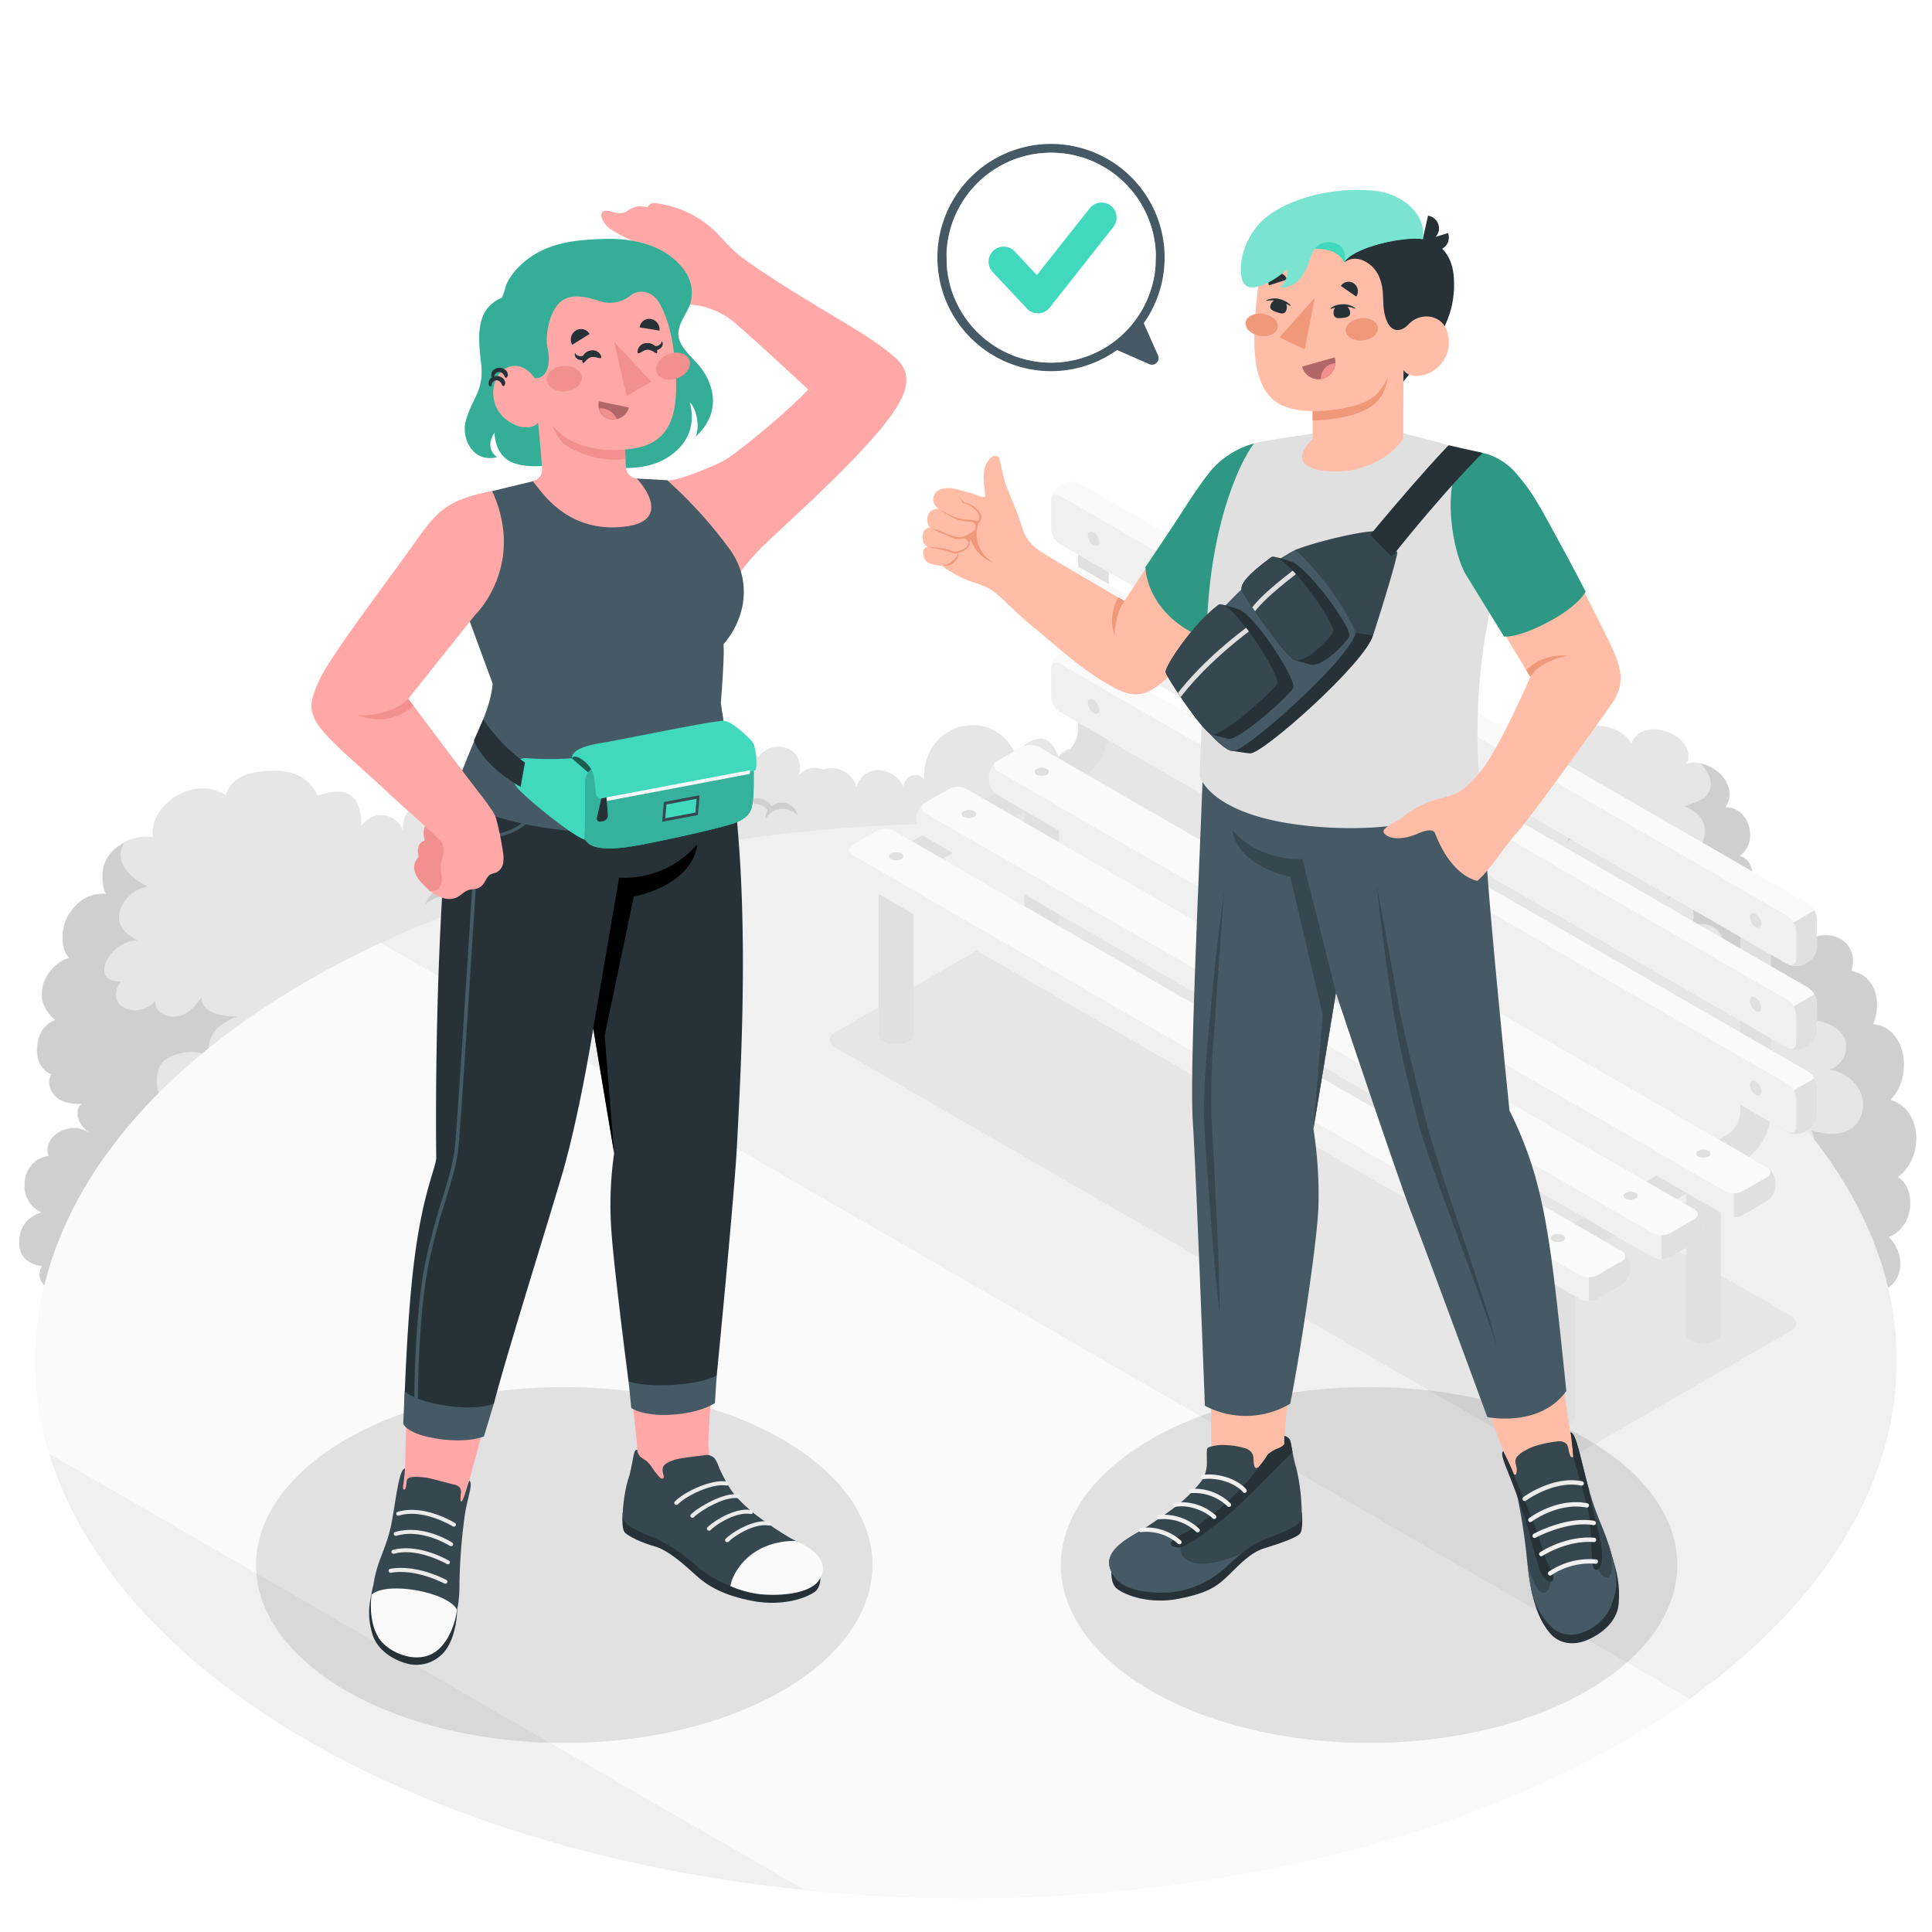 <svg class="animated" id="freepik_stories-waist-bag" xmlns="http://www.w3.org/2000/svg" viewBox="0 0 500 500" version="1.1" xmlns:xlink="http://www.w3.org/1999/xlink" xmlns:svgjs="http://svgjs.com/svgjs"><style>svg#freepik_stories-waist-bag:not(.animated) .animable {opacity: 0;}svg#freepik_stories-waist-bag.animated #freepik--Floor--inject-163 {animation: 1.6s 1 forwards cubic-bezier(.36,-0.01,.5,1.38) zoomIn;animation-delay: 0s;}svg#freepik_stories-waist-bag.animated #freepik--Cloud--inject-163 {animation: 1.6s 1 forwards cubic-bezier(.36,-0.01,.5,1.38) zoomIn;animation-delay: 0.2s;opacity: 0}svg#freepik_stories-waist-bag.animated #freepik--cloud--inject-163 {animation: 1.6s 1 forwards cubic-bezier(.36,-0.01,.5,1.38) zoomIn;animation-delay: 0.4s;opacity: 0}svg#freepik_stories-waist-bag.animated #freepik--cloud--inject-163 {animation: 1.6s 1 forwards cubic-bezier(.36,-0.01,.5,1.38) zoomIn;animation-delay: 0.8s;opacity: 0}svg#freepik_stories-waist-bag.animated #freepik--cloud--inject-163 {animation: 1.6s 1 forwards cubic-bezier(.36,-0.01,.5,1.38) zoomIn;animation-delay: 1.2s;opacity: 0}svg#freepik_stories-waist-bag.animated #freepik--Clouds--inject-163 {animation: 1.6s 1 forwards cubic-bezier(.36,-0.01,.5,1.38) zoomIn,3s Infinite  linear floating;animation-delay: 0.2s,2.3s;opacity: 0}svg#freepik_stories-waist-bag.animated #freepik--Shadows--inject-163 {animation: 1.6s 1 forwards cubic-bezier(.36,-0.01,.5,1.38) zoomIn;animation-delay: 0s;}svg#freepik_stories-waist-bag.animated #freepik--Bench--inject-163 {animation: 1.6s 1 forwards cubic-bezier(.36,-0.01,.5,1.38) zoomIn;animation-delay: 0s;}svg#freepik_stories-waist-bag.animated #freepik--character-2--inject-163 {animation: 1.6s 1 forwards cubic-bezier(.36,-0.01,.5,1.38) zoomIn,6s Infinite  linear heartbeat;animation-delay: 0s,4.6s;}svg#freepik_stories-waist-bag.animated #freepik--character-1--inject-163 {animation: 1.6s 1 forwards cubic-bezier(.36,-0.01,.5,1.38) zoomIn;animation-delay: 0s;}svg#freepik_stories-waist-bag.animated #freepik--speech-bubble--inject-163 {animation: 1.6s 1 forwards cubic-bezier(.36,-0.01,.5,1.38) zoomIn;animation-delay: 0s;}            @keyframes zoomIn {                0% {                    opacity: 0;                    transform: scale(0.5);                }                100% {                    opacity: 1;                    transform: scale(1);                }            }                    @keyframes floating {                0% {                    opacity: 1;                    transform: translateY(0px);                }                50% {                    transform: translateY(-10px);                }                100% {                    opacity: 1;                    transform: translateY(0px);                }            }                    @keyframes heartbeat {                0% {                    transform: scale(1);                }                10% {                    transform: scale(1.1);                }                30% {                    transform: scale(1);                }                40% {                    transform: scale(1);                }                50% {                    transform: scale(1.1);                }                60% {                    transform: scale(1);                }                100% {                    transform: scale(1);                }            }        </style><g id="freepik--Floor--inject-163" class="animable" style="transform-origin: 250.477px 336.538px;"><g id="freepik--floor--inject-163" class="animable" style="transform-origin: 250.477px 336.538px;"><g id="freepik--Shrubbery--inject-163" class="animable" style="transform-origin: 250.477px 261.284px;"><path d="M10.46,327.88a3.73,3.73,0,0,0-.43.3.88.88,0,0,1,.17-.12Z" style="fill: rgb(65, 217, 189); transform-origin: 10.245px 328.03px;" id="el6fqw4fmjkvn" class="animable"></path><path d="M493.8,314.92a9,9,0,0,1-2.87,4l-.38.29a8.7,8.7,0,0,1-.89.53l-.34.17-.54.24c4.19,3.74,4.17,11.31-.95,13.51H12.77c-2.5-1.56-3.16-3.63-1.95-6a11.57,11.57,0,0,1-1.34-.3l-.64-.2a6.56,6.56,0,0,1-1.5-.75l-.07-.05L7,326.2l-.25-.2-.08-.07-.28-.27-.09-.1a4.8,4.8,0,0,1-.55-.75l-.12-.21c-.06-.11-.11-.22-.16-.33l0,0a4.44,4.44,0,0,1-.22-.61,1.82,1.82,0,0,1-.07-.25A6.94,6.94,0,0,1,5,322.09c0-.12,0-.24,0-.37s0-.39,0-.58H5a6.3,6.3,0,0,1,0-.75,5,5,0,0,1,.08-.54,2.7,2.7,0,0,1,.08-.39,5.12,5.12,0,0,1,.15-.56c.07-.23.15-.46.24-.68h0c.09-.21.19-.42.3-.62A3.57,3.57,0,0,1,6.2,317a2.73,2.73,0,0,1,.21-.3c.13-.19.28-.38.43-.56s.3-.32.46-.47.23-.21.35-.31l.27-.21,1.36-.83.4-.17.42-.16c.21-.08.42-.14.64-.2a3.88,3.88,0,0,1-.45-.24A6.87,6.87,0,0,1,9,312.72l-.39-.35a7.24,7.24,0,0,1-1.44-1.88,6.53,6.53,0,0,1-.39-.85c-.05-.14-.1-.27-.14-.4s-.12-.39-.17-.59,0-.24-.07-.36a.64.64,0,0,0,0-.07l-.06-.43c0-.14,0-.28,0-.42s0-.36,0-.54a6.45,6.45,0,0,1,0-.76.25.25,0,0,1,0-.08,5.93,5.93,0,0,1,.1-.72s0,0,0-.07c0-.19.08-.39.13-.58l.06-.21a0,0,0,0,0,0,0s0-.05,0-.07c.07-.23.15-.45.24-.68s.2-.47.31-.69.19-.35.28-.51a7.81,7.81,0,0,1,.5-.73c.11-.14.21-.27.33-.4a3.59,3.59,0,0,1,.39-.39,4.17,4.17,0,0,1,.38-.34l.07-.05a4.91,4.91,0,0,1,.44-.31A2.65,2.65,0,0,1,10,300l.51-.26.32-.13a1.75,1.75,0,0,1,.32-.12l1.44-.36a3.89,3.89,0,0,1-.22-.79,4.19,4.19,0,0,1,0-1.58c0-.13.06-.26.1-.39a3,3,0,0,1,.13-.39,1.73,1.73,0,0,1,.16-.37c0-.1.1-.2.16-.3a2.39,2.39,0,0,1,.21-.34,2.94,2.94,0,0,1,.31-.41.7.7,0,0,1,.14-.16,1.93,1.93,0,0,1,.27-.3l.16-.16a5.49,5.49,0,0,1,.52-.44,5,5,0,0,1,.47-.33,5.3,5.3,0,0,1,.57-.33,5.38,5.38,0,0,1,.6-.28,6.79,6.79,0,0,1,.67-.24l.38-.12.29-.07.72-.15a7.54,7.54,0,0,1,.94-.06h.06a6.06,6.06,0,0,1,1.72.24h0l0,0a6.37,6.37,0,0,1,1.54.67h0a2.61,2.61,0,0,1,.28.17,2.26,2.26,0,0,1,.26.16l-.34-.28-.11-.09a3.65,3.65,0,0,1-.3-.27.93.93,0,0,1-.14-.14l-.26-.26-.17-.18-.11-.13a3.88,3.88,0,0,1-.26-.31l0,0a2.35,2.35,0,0,1-.19-.25l-.18-.25-.16-.24c-.06-.09-.12-.18-.17-.27l0,0-.15-.27c-.06-.12-.12-.23-.17-.35a.54.54,0,0,1,0-.11c0-.09-.07-.19-.11-.28l-.09-.26a2.68,2.68,0,0,0-.07-.27v0a2.21,2.21,0,0,1,0-.25,2.35,2.35,0,0,1-.05-.37c0-.06,0-.12,0-.17s0-.16,0-.24a1,1,0,0,0,0-.17.58.58,0,0,1,0-.19,1.36,1.36,0,0,1,.06-.29.84.84,0,0,1,.05-.17.51.51,0,0,1,.07-.17,2.07,2.07,0,0,1,.15-.34,2.1,2.1,0,0,1,.22-.33l.11-.15a3.57,3.57,0,0,1,.42-.46c-2.54.12-5.33-.29-7-2.15-.12-.13-.23-.27-.34-.41a5.5,5.5,0,0,1-.58-.94,4.47,4.47,0,0,1-.46-2,4.07,4.07,0,0,1,0-.5,3.43,3.43,0,0,1,.08-.48,5.61,5.61,0,0,1,.41-1.2,2.36,2.36,0,0,1-.46-.17,2.91,2.91,0,0,1-.42-.23l-.23-.16a4,4,0,0,1-.67-.58,6.07,6.07,0,0,1-.8-1l0,0c-.12-.18-.23-.38-.34-.58s-.19-.39-.28-.6l0-.05a6.31,6.31,0,0,1-.42-1.85,10.94,10.94,0,0,1,0-1.81,9.38,9.38,0,0,1,.31-1.92,5.58,5.58,0,0,1,.18-.58c.06-.17.12-.34.19-.51l0-.08q.11-.25.24-.51c.08-.16.17-.32.26-.47l0-.07c.08-.14.18-.28.27-.41l.08-.1a4.94,4.94,0,0,1,.36-.44,3,3,0,0,1,.3-.32,3.07,3.07,0,0,1,.26-.25c.11-.1.22-.2.34-.29l0,0,.4-.28.12-.08c.15-.1.31-.19.47-.28l.84-.41c-.31-.27-.6-.55-.88-.84l-.39-.43-.33-.39c-.13-.17-.26-.33-.37-.5a7.33,7.33,0,0,1-.58-.95,4.44,4.44,0,0,1-.24-.49l-.15-.36a6.19,6.19,0,0,1-.32-1.06c-.06-.26-.1-.53-.14-.8s0-.27,0-.41,0-.32,0-.48a9.07,9.07,0,0,1,.11-1.44,7.09,7.09,0,0,1,.28-1.19c0-.16.1-.31.16-.46s.17-.43.27-.65l0-.06.19-.39a11.47,11.47,0,0,1,.91-1.43l.34-.44.36-.42a10.33,10.33,0,0,1,.74-.74l0-.05,1-.77a7.47,7.47,0,0,1,1.26-.75,5,5,0,0,1,.48-.21l.37-.14q.3-.1.6-.18a5.58,5.58,0,0,1-1.09-1.6c0-.11-.09-.22-.13-.34a3.62,3.62,0,0,1-.13-.35l0-.12a3.17,3.17,0,0,1-.12-.44,2.88,2.88,0,0,1-.09-.4s0,0,0,0c0-.19-.07-.37-.09-.55,0,0,0-.06,0-.08a4.93,4.93,0,0,1-.05-.54c0-.21,0-.41,0-.61s0-.58,0-.87v0c0-.23,0-.45.07-.67l0-.21a.5.5,0,0,1,0-.12,13.08,13.08,0,0,1,.3-1.49v0q.09-.37.21-.72c.07-.21.14-.42.21-.61a8.51,8.51,0,0,1,.55-1.16c2.22-3.73,5.53-6.09,9.85-5.72h0a8.16,8.16,0,0,1-.6-1.59c0-.13-.07-.25-.1-.38l-.09-.44,0-.19a7.3,7.3,0,0,1-.1-.94c0-.23,0-.45,0-.67s0-.4,0-.6,0-.34,0-.52,0-.2,0-.3a9.43,9.43,0,0,1,.36-1.64,9.17,9.17,0,0,1,1.93-3.47,5.9,5.9,0,0,1,.49-.51h0c.2-.19.41-.37.62-.55s.44-.36.67-.52l.05,0,0,0a11.89,11.89,0,0,1,9-2.32c-.82-5.54,4-9.48,6.07-10.68,2.62-1.49,7.51-3.45,12.83-.18,1-3.47,4-6.37,12.78-6.35s10.85,6.34,10.85,6.5c2.7-.89,6.18-1.93,8.73-.07,2.33,1.71,2.63,5,2.71,7.91a6,6,0,0,1,10.78,1.2,6.76,6.76,0,0,1,10-6.83A7.25,7.25,0,0,1,126,200.31c-.07-.05,0-.27,0-.32a1.93,1.93,0,0,0,.13-.47,5.76,5.76,0,0,1,.33-1.07,6,6,0,0,1,1.12-2,5.19,5.19,0,0,1,2.84-1.51,9.58,9.58,0,0,1,1.85-.17l.92,0,.46,0a12.08,12.08,0,0,1,1.29.29,6.48,6.48,0,0,1,11.5-.93,23.72,23.72,0,0,1,2.25-2.55,8.73,8.73,0,0,1,9.94-.83l.33.21a9.73,9.73,0,0,1,3.55,4.2,10.62,10.62,0,0,1,.81,2.68,7.5,7.5,0,0,1,.13,1.42,1.48,1.48,0,0,1-.13.5c-.11.27-.15.89-.37,1a12,12,0,0,1,6.59-2.1c2.34.12,4.74,1.76,5,4.09.31-1.61.95-3.33,2.38-4.12a4.52,4.52,0,0,1,3.69-.1,12.8,12.8,0,0,1,3.24,2,10.57,10.57,0,0,1,1.18-4.68,5.07,5.07,0,0,1,3.23-2.26,8.89,8.89,0,0,1,1.42-.42,8,8,0,0,1,3.11.31,6.38,6.38,0,0,1,2.07,1,4.66,4.66,0,0,1,.84.76,3.48,3.48,0,0,1,.54.72,6.47,6.47,0,0,1,6.89-2.51c3.52,1.07,4.44,4.05,3.63,7.26.08-.32.78-.77,1-1a5.64,5.64,0,0,1,1.33-.7,5.37,5.37,0,0,1,3.05-.13c.47.11.82.36,1.28.21a5.12,5.12,0,0,1,.56-.15,6.25,6.25,0,0,1,2.2-.05,7,7,0,0,1,3.91,2,6,6,0,0,1,1.59,2.82,5.83,5.83,0,0,1,5.84-4.43,7.58,7.58,0,0,1,6.3,4.25,3.09,3.09,0,0,1,5.44-1.84,13.09,13.09,0,0,1,4.08-10.78A12.46,12.46,0,0,1,254.52,188a11.91,11.91,0,0,1,8.42,7.74c.33-1.58,1.75-2.66,3.13-3.48a6,6,0,0,1,3.56-1.1c2.33.25,3.67,2.76,4.34,5a3.47,3.47,0,0,1,3.58-2.3,5,5,0,0,1,3.7,2.47,10,10,0,0,1,11.84-7.16,5.15,5.15,0,0,1,2.47,1.79,8.78,8.78,0,0,1,1.43,3.85,3.19,3.19,0,0,1,4.28-2c1.41.44,1.8,1.27,2.29,2.62.86-2.14,3.85-3.59,5.94-3.38,1.59.15,2.63,1.82,3.08,3.3s-.05,2.64-.21,4a4.92,4.92,0,0,1,6.08-1c2.09-7.61,13.15-6.8,14.88-.62a4.53,4.53,0,0,1,6.56.75c.89-3.77,6.71-2.52,8.61-.24-2.52-4-3.14-8.9,1.47-11.67,3.32-2,7.38-2.26,9.45,1.49-.62-7.19,8.69-8.48,11.3-2.35,5.6-5.3,16.14,2.46,10.94,9.13,5.5-.35,9.67,8.51,3.72,10.93a3.47,3.47,0,0,1,2.9,4.52,6.46,6.46,0,0,1,8.81-1.92,4.47,4.47,0,0,1,3.33-8c-2.52-11.73,16.28-17,21.76-8,3.1-7.66,17.41-1.9,14.35,5.32a6.6,6.6,0,0,1,3.62-.19l.35.08.35.09a8.8,8.8,0,0,1,1.45.55,4.8,4.8,0,0,1,.6.3l0,0a8.18,8.18,0,0,1,.92.57,9.52,9.52,0,0,1,.88.69l.28.24a10.73,10.73,0,0,1,1.23,1.4,2.51,2.51,0,0,1,.2.29c.07.09.13.2.2.31a8.41,8.41,0,0,1,.6,1.29,2,2,0,0,1,.09.26c0,.08.05.15.07.23l.09.39a6.21,6.21,0,0,1-.94,4.66c6.09-.08,8.82,8.74,3.72,12.6,3.75.92,5,7.77.59,11.19,2.53,0,6.48,4.89,6.36,7.51,2.17-4.78,11.8-4.39,12.06,2.41,6-2.31,12,2.16,9.82,8.61,6.76,1.33,7.8,8.54,5.69,13.8,8.62.8,10.41,13.62,4.47,19.58.23.07.45.15.67.24l.41.17.3.15.4.2a8,8,0,0,1,1.63,1.16,4.27,4.27,0,0,1,.38.36,5.76,5.76,0,0,1,.41.44,10.65,10.65,0,0,1,1,1.47,10.25,10.25,0,0,1,.76,1.65,11.29,11.29,0,0,1,.35,1.17c1.16,4.63-.47,10.18-4.47,13C494.05,306.1,495.25,310.9,493.8,314.92Z" style="fill: rgb(230, 230, 230); transform-origin: 250.447px 257.729px;" id="el3mc69bhllf2" class="animable"></path><g id="elnxzcpgkevns"><g style="opacity: 0.1; transform-origin: 250.477px 269.21px;" class="animable"><path d="M427.82,213a6.84,6.84,0,0,0-11,1,6.89,6.89,0,0,0-11.17,3.95,8.21,8.21,0,0,1,13.65,1.63,5.9,5.9,0,0,0,0-1.18,7,7,0,0,0-.93-2.66,7.11,7.11,0,0,1,.71-.75,8.2,8.2,0,0,1,9.49-1A5.66,5.66,0,0,0,427.82,213Z" id="elflanu2kot8f" class="animable" style="transform-origin: 417.11px 215.129px;"></path><path d="M356.06,201.08a5.31,5.31,0,0,1,7.51-.44,5,5,0,0,1,1,1.18,5.32,5.32,0,0,1,8.62,3.05,6.34,6.34,0,0,0-10.53,1.26,4.64,4.64,0,0,1,0-.91,5.33,5.33,0,0,1,.72-2.06,5.9,5.9,0,0,0-.55-.57,6.3,6.3,0,0,0-7.32-.77A4.65,4.65,0,0,1,356.06,201.08Z" id="el9xr3fsuj3rj" class="animable" style="transform-origin: 364.35px 202.711px;"></path><path d="M437.45,239.74c2.25-1,5.92-1.21,8,2.34a5.74,5.74,0,0,1,.33,4.59,11.35,11.35,0,0,1-.78,1.56,1.32,1.32,0,0,0-.18.44c0,.63.92.72,1.38,1a7,7,0,0,1,3,2.81,7.09,7.09,0,0,1,.2,6.52A8.34,8.34,0,0,1,463,266.64c2.62-2.9,7.33-3.15,10.8-1.36a7.85,7.85,0,0,1,3.5,3.29,6.05,6.05,0,0,1-4.09,8.26,10.55,10.55,0,0,1,8.21,5.63c1.47,3.13.75,7.3-2,9.39-2.93,2.24-7.08,1.73-10.63.75a3.93,3.93,0,0,1-.45,4.95,6.66,6.66,0,0,1-4.95,1.84c2.51-.36,5.21-.34,7.41.91s3.11,3.59,3.1,6.09a3.47,3.47,0,0,1-1.4,2.45c-1.06,1-2.23,2-3.21,3.05,2.82,1.87,5.64,3.09,6.61,6.81,1.19,4.57-2.55,6.65-5.45,9.15,6.28.45,9.41,7.48,7.85,12.92h6.94a6.43,6.43,0,0,0,.19-6.52c7.41-.64,8.08-9.84,3.31-14.09.18-.07.37-.15.55-.24l.34-.17a7.9,7.9,0,0,0,.88-.53l.38-.28a8.61,8.61,0,0,0,2.87-4c1.46-4,.25-8.82-2.64-10.2,4-2.85,5.63-8.4,4.49-13a7.2,7.2,0,0,0-.36-1.2,9.77,9.77,0,0,0-.76-1.64,8,8,0,0,0-1-1.48c-.14-.15-.27-.3-.42-.44a4.35,4.35,0,0,0-.38-.36,8.61,8.61,0,0,0-1.62-1.15,3.17,3.17,0,0,0-.41-.21,2.09,2.09,0,0,0-.3-.14,2.54,2.54,0,0,0-.41-.18l-.67-.24c6-6,4.15-18.78-4.47-19.57,2.12-5.27,1.08-12.47-5.69-13.8,2.14-6.46-3.82-10.93-9.81-8.61-.26-6.81-9.9-7.2-12.06-2.41.11-2.63-3.84-7.51-6.37-7.52,4.38-3.42,3.16-10.27-.59-11.18,5.1-3.87,2.37-12.69-3.71-12.61a6.18,6.18,0,0,0,.93-4.65q0-.21-.09-.39c0-.09-.05-.16-.07-.24a2.58,2.58,0,0,0-.08-.26,9.46,9.46,0,0,0-.61-1.29,1.57,1.57,0,0,0-.2-.3,2.08,2.08,0,0,0-.19-.29,9.08,9.08,0,0,0-1.24-1.4l-.28-.25a8.64,8.64,0,0,0-.88-.69c-.3-.21-.61-.39-.92-.57l0,0c-.19-.11-.4-.2-.6-.3a8.43,8.43,0,0,0-1.45-.54l-.35-.1-.35-.08c1.76,2,3.36,4.56,2.08,7.25-1.14,2.41-4.24,2.83-6.3,3.84,4.88,1.65,7.13,6.55,3.49,10.85,5,.63,5.62,7.24,3.63,9.93-1.23-1.08-3.76-1.31-5.62-.95-2.5.47-3.84,1.73-6.08,4.24C435.77,229.35,440.26,235.89,437.45,239.74Z" id="elwk1odjm78zm" class="animable" style="transform-origin: 463.683px 269.21px;"></path><path d="M61.37,263c-5.64,2.54-7.63,4.49-7.5,11C51.76,270.8,44,272.53,42,275s-1.9,7.93.46,10.15c-7.35.7-8.59,7.23-6.44,12.89-3.36-.23-7.16,1.93-8.14,5.1-.72,2.33-.94,7.31,2.82,6.58-3.81,2.27-6.86,4.84-6.35,9.83.79,7.71,7,6.84,12.53,5.68.18,4.48,4,7.26,8.32,8.49H12.77c-2.5-1.56-3.16-3.63-1.95-6a11.57,11.57,0,0,1-1.34-.3c-.23-.06-.44-.13-.64-.2a6.56,6.56,0,0,1-1.5-.75l-.07-.05L7,326.2l-.25-.2-.08-.07-.28-.27-.06-.06,0,0a4.8,4.8,0,0,1-.55-.75l-.06-.09-.06-.12c-.06-.11-.11-.22-.16-.33l0,0a4.44,4.44,0,0,1-.22-.61,1.82,1.82,0,0,1-.07-.25A6.94,6.94,0,0,1,5,322.09c0-.12,0-.24,0-.37s0-.39,0-.58H5a6.3,6.3,0,0,1,0-.75,5,5,0,0,1,.08-.54,2.7,2.7,0,0,1,.08-.39,5.12,5.12,0,0,1,.15-.56c.07-.23.15-.46.24-.68h0c.09-.21.19-.42.3-.62A3.57,3.57,0,0,1,6.2,317a2.73,2.73,0,0,1,.21-.3c.13-.19.28-.38.43-.56s.3-.32.46-.47.23-.21.35-.31l.27-.21,1.36-.83.4-.17.42-.16c.21-.08.42-.14.64-.2a3.88,3.88,0,0,1-.45-.24c-.15-.08-.29-.17-.43-.26a8.13,8.13,0,0,1-.82-.59l-.39-.35a7.9,7.9,0,0,1-1.44-1.88,6.53,6.53,0,0,1-.39-.85c-.05-.14-.1-.27-.14-.4s-.12-.39-.17-.59,0-.24-.07-.36a.64.64,0,0,0,0-.07l-.06-.43c0-.14,0-.28,0-.42s0-.36,0-.54a6.45,6.45,0,0,1,0-.76.25.25,0,0,1,0-.08,5.93,5.93,0,0,1,.1-.72s0,0,0-.07c0-.19.08-.39.13-.58l.06-.21a0,0,0,0,0,0,0s0-.05,0-.07c.07-.23.15-.45.24-.68s.2-.47.31-.69.19-.35.28-.51a7.81,7.81,0,0,1,.5-.73c.11-.14.21-.27.33-.4a3.59,3.59,0,0,1,.39-.39c.12-.12.25-.23.38-.34l.07-.05a4.91,4.91,0,0,1,.44-.31A2.65,2.65,0,0,1,10,300l.51-.26.32-.13a1.75,1.75,0,0,1,.32-.12l1.44-.36a3.89,3.89,0,0,1-.22-.79,3.82,3.82,0,0,1,0-1.58c0-.13.06-.26.1-.39a2.29,2.29,0,0,1,.08-.28.54.54,0,0,1,.05-.11,1.73,1.73,0,0,1,.16-.37c0-.1.1-.2.16-.3a2.39,2.39,0,0,1,.21-.34,2.94,2.94,0,0,1,.31-.41.7.7,0,0,1,.14-.16,1.93,1.93,0,0,1,.27-.3l.16-.16a5.49,5.49,0,0,1,.52-.44,5,5,0,0,1,.47-.33,5.3,5.3,0,0,1,.57-.33,5.38,5.38,0,0,1,.6-.28l.29-.1.38-.14.38-.12.29-.07.72-.15.28,0a5.31,5.31,0,0,1,.68-.05h.26c.23,0,.45,0,.66.05l.25.05a4.26,4.26,0,0,1,.62.13l.26.09a5.37,5.37,0,0,1,.56.21l.27.13a5,5,0,0,1,.51.27,2.61,2.61,0,0,1,.28.17c.2.13.4.26.59.41l-.33-.25-.34-.28-.11-.09a3.65,3.65,0,0,1-.3-.27.93.93,0,0,1-.14-.14l-.26-.26-.17-.18-.11-.13-.11-.12-.15-.19,0,0a2.35,2.35,0,0,1-.19-.25l-.18-.25-.16-.24c-.06-.09-.12-.18-.17-.27l0,0-.12-.2,0-.07-.11-.21-.06-.14a.54.54,0,0,1,0-.11c0-.09-.07-.19-.11-.28l-.09-.26a2.68,2.68,0,0,0-.07-.27v0a2.21,2.21,0,0,1,0-.25,1.15,1.15,0,0,1,0-.26.43.43,0,0,0,0-.11c0-.06,0-.12,0-.17s0-.16,0-.24a1,1,0,0,0,0-.17s0-.09,0-.13a.14.14,0,0,1,0-.06.58.58,0,0,1,0-.14l0-.15a.84.84,0,0,1,.05-.17.51.51,0,0,1,.07-.17,2.07,2.07,0,0,1,.15-.34.83.83,0,0,1,.08-.12l.14-.21.11-.15a3.57,3.57,0,0,1,.42-.46c-2.54.12-5.33-.29-7-2.15-.12-.13-.23-.27-.34-.41a5.5,5.5,0,0,1-.58-.94,4.47,4.47,0,0,1-.46-2,4.07,4.07,0,0,1,0-.5,3.43,3.43,0,0,1,.08-.48,5.61,5.61,0,0,1,.41-1.2,2.36,2.36,0,0,1-.46-.17,2.91,2.91,0,0,1-.42-.23l-.23-.16a5.77,5.77,0,0,1-.67-.58,7.34,7.34,0,0,1-.8-1l0,0c-.12-.18-.23-.38-.34-.58s-.19-.39-.28-.6l0-.05a6.31,6.31,0,0,1-.42-1.85,10.94,10.94,0,0,1,0-1.81,10.12,10.12,0,0,1,.31-1.92,5.58,5.58,0,0,1,.18-.58c.06-.17.12-.34.19-.51l0-.08q.11-.25.24-.51c.08-.16.17-.32.26-.47l0-.07c.08-.14.18-.28.27-.41l.08-.1a4.94,4.94,0,0,1,.36-.44,3,3,0,0,1,.3-.32,3.07,3.07,0,0,1,.26-.25c.11-.1.22-.2.34-.29l0,0,.4-.28.12-.08c.15-.1.31-.19.47-.28l.84-.41c-.31-.27-.6-.55-.88-.84l-.39-.43-.33-.39c-.13-.17-.26-.33-.37-.5a7.79,7.79,0,0,1-.58-.95,4.44,4.44,0,0,1-.24-.49l-.15-.36a8.06,8.06,0,0,1-.32-1.06c-.06-.26-.1-.53-.14-.8s0-.27,0-.41,0-.32,0-.48a9.07,9.07,0,0,1,.11-1.44,7.09,7.09,0,0,1,.28-1.19c0-.16.1-.31.16-.46s.17-.43.27-.65l0-.06.19-.39a11.47,11.47,0,0,1,.91-1.43l.34-.44.36-.42a10.33,10.33,0,0,1,.74-.74l0-.05,1-.77a8.54,8.54,0,0,1,1.26-.75,5,5,0,0,1,.48-.21l.37-.14q.3-.1.6-.18a5.58,5.58,0,0,1-1.09-1.6c0-.11-.09-.22-.13-.34a3.62,3.62,0,0,1-.13-.35l0-.12a3.17,3.17,0,0,1-.12-.44,2.88,2.88,0,0,1-.09-.4s0,0,0,0c0-.19-.07-.37-.09-.55,0,0,0-.06,0-.08a4.93,4.93,0,0,1-.05-.54c0-.21,0-.41,0-.61s0-.58,0-.87v0c0-.23,0-.45.07-.67l0-.21a.5.5,0,0,1,0-.12,13.08,13.08,0,0,1,.3-1.49v0c.07-.25.13-.49.21-.72s.14-.42.21-.61a8.51,8.51,0,0,1,.55-1.16c2.22-3.73,5.53-6.09,9.85-5.72h0a8.16,8.16,0,0,1-.6-1.59c0-.13-.07-.25-.1-.38l-.09-.44,0-.19a7.3,7.3,0,0,1-.1-.94c0-.23,0-.45,0-.67s0-.4,0-.6,0-.34,0-.52,0-.2,0-.3a11.72,11.72,0,0,1,.36-1.64,10.77,10.77,0,0,1,.74-1.76,9.37,9.37,0,0,1,1.19-1.71c.16-.17.32-.34.5-.51s.41-.37.62-.55.44-.36.67-.52l.05,0a13.3,13.3,0,0,1,1.4-.89c-2.54,4.6.66,8.47,6.13,11.3a9.58,9.58,0,0,0-7.17,6.07c-1.17,3.93,1.37,6.11,4.55,7.95-6.86-.39-13.11,10.75-4.33,10.54-4.59,6.37,4.25,10.26,9,5-.29,2.19,1.32,3.43,3.25,3.94,4,1,6.7-2.18,8.7-4.88C51.93,262.25,58,263.21,61.37,263Z" id="elylm8f7u2j7" class="animable" style="transform-origin: 33.179px 275.925px;"></path><path d="M55.18,333.67h.1v0Z" id="el19k9tiv7ni4j" class="animable" style="transform-origin: 55.23px 333.67px;"></path><path d="M132.71,232.06a6.91,6.91,0,0,0-9.58-1.84,6.78,6.78,0,0,0-1.46,1.36,6.89,6.89,0,0,0-11.59,2.48,8.2,8.2,0,0,1,13.32,3.38,5.6,5.6,0,0,0,.11-1.17,6.85,6.85,0,0,0-.57-2.76,7.31,7.31,0,0,1,.8-.65,8.18,8.18,0,0,1,9.54.24A5.31,5.31,0,0,0,132.71,232.06Z" id="el4o55yc0qpu7" class="animable" style="transform-origin: 121.68px 233.238px;"></path><path d="M138.57,207.82a5.54,5.54,0,0,1,7.23-3,5.39,5.39,0,0,1,1.37.83,5.52,5.52,0,0,1,9.51.08,6.59,6.59,0,0,0-9.93,4.81,4.56,4.56,0,0,1-.27-.91,5.38,5.38,0,0,1,0-2.26,6.45,6.45,0,0,0-.74-.38,6.58,6.58,0,0,0-7.46,1.72A4.44,4.44,0,0,1,138.57,207.82Z" id="el463kugz0fhi" class="animable" style="transform-origin: 147.48px 206.757px;"></path><path d="M192.89,208a4.25,4.25,0,0,1,6-.29,4.34,4.34,0,0,1,.77.95,4.23,4.23,0,0,1,6.83,2.51,5.09,5.09,0,0,0-3.2-1.8,5,5,0,0,0-5.19,2.7,3.53,3.53,0,0,1,0-.72,4.09,4.09,0,0,1,.59-1.63,3.72,3.72,0,0,0-.43-.46,5,5,0,0,0-5.82-.68A2.9,2.9,0,0,1,192.89,208Z" id="el6u6f1zoid79" class="animable" style="transform-origin: 199.465px 209.339px;"></path></g></g></g><ellipse id="freepik--floor--inject-163" cx="250" cy="352.17" rx="240.88" ry="139.07" style="fill: rgb(240, 240, 240); transform-origin: 250px 352.17px;" class="animable"></ellipse><path id="freepik--Trail--inject-163" d="M98.52,244c-6.5,3.05-12.8,6.31-18.85,9.8C22,287.12-.3,333.09,12.73,376.2l195.65,113c74.66,7.52,154.28-5.36,211.94-38.65q9.07-5.24,17-10.88Z" style="fill: rgb(250, 250, 250); transform-origin: 223.223px 367.639px;" class="animable"></path></g></g><g id="freepik--Clouds--inject-163" class="animable" style="transform-origin: 254.348px 71.786px;"><path id="freepik--Cloud--inject-163" d="M429.68,40.35c0-3.51-3.85-6-8.21-6.36-5.14-.49-8.78,1.8-8.9,5.85-3.36-1.38-6.9-.5-6.64,3.19-.87-1-4.14-1-5.31-.69a4.58,4.58,0,0,0-2.93,2.49,3.46,3.46,0,0,0-.3,1.89c-2-.64-6.41-1-7.53.76-2,3.2,5.94,3.3,7.54,2.33.34,2.49,8.85,2.9,10.91.6,1.61,1.63,3.92,2,6.42,2.13,4.21.25,6.79-1.17,10.08-2.85,3.57,3,9.75,3.08,13-.38.83.77,3.09,1,4.9.58,1.19-.28,1.46-.79,1.46-.79a11,11,0,0,0,2.19.66c2.33.48,6.68,0,4.85-2.14-.62-.71-2.89-1.16-3.85-.94-1-2-5.11-3.91-7.46-2.21-.09-2.43-2.3-4.33-5.43-4.81C433.39,39.5,430.88,39.36,429.68,40.35Z" style="fill: rgb(245, 245, 245); transform-origin: 420.594px 43.247px;" class="animable"></path><path id="freepik--cloud--inject-163" d="M64.9,96.72c0-3.87-4.24-6.56-9-7-5.66-.53-9.68,2-9.81,6.45-3.7-1.52-7.6-.55-7.31,3.52-1-1.11-4.56-1.08-5.86-.77a5.08,5.08,0,0,0-3.22,2.75,3.71,3.71,0,0,0-.33,2.08c-2.16-.71-7.07-1.14-8.29.84-2.19,3.52,6.54,3.63,8.3,2.57.37,2.74,9.75,3.19,12,.66,1.77,1.79,4.32,2.18,7.07,2.34,4.64.28,7.48-1.29,11.1-3.14,3.94,3.34,10.74,3.4,14.29-.42.9.85,3.4,1.12,5.39.64,1.31-.31,1.62-.87,1.62-.87a10.89,10.89,0,0,0,2.4.72c2.58.54,7.36,0,5.35-2.34-.68-.79-3.18-1.29-4.25-1-1.12-2.21-5.62-4.3-8.21-2.43-.1-2.67-2.54-4.77-6-5.3C69,95.78,66.22,95.63,64.9,96.72Z" style="fill: rgb(245, 245, 245); transform-origin: 54.905px 99.921px;" class="animable"></path><path id="freepik--cloud--inject-163" d="M458.9,88.65c0-4.64-5.09-7.87-10.85-8.41-6.79-.64-11.61,2.38-11.77,7.73-4.44-1.82-9.12-.65-8.77,4.23-1.16-1.33-5.48-1.29-7-.92a6.09,6.09,0,0,0-3.87,3.29,4.49,4.49,0,0,0-.4,2.5c-2.59-.85-8.48-1.37-9.95,1-2.62,4.23,7.85,4.36,10,3.08.45,3.29,11.7,3.83,14.43.8,2.12,2.14,5.18,2.61,8.48,2.81,5.57.33,9-1.56,13.33-3.77,4.72,4,12.89,4.07,17.14-.51,1.09,1,4.08,1.34,6.47.77,1.57-.37,1.94-1,1.94-1a13.06,13.06,0,0,0,2.89.86c3.08.65,8.83,0,6.42-2.81-.82-1-3.83-1.55-5.1-1.26-1.35-2.64-6.75-5.15-9.85-2.91-.12-3.21-3.06-5.72-7.19-6.36C463.8,87.53,460.48,87.34,458.9,88.65Z" style="fill: rgb(245, 245, 245); transform-origin: 446.919px 92.476px;" class="animable"></path><path id="freepik--cloud--inject-163" d="M129.39,51.94a10,10,0,0,0-3.38-.62c-1.09-.09-1.44-.3-1.65-.54a8,8,0,0,0-9.67-2.86,6.18,6.18,0,0,0-7.3-4.12c.12-3.41-4.22-7.06-8.12-7.89-3.75-.8-7-.46-9.14,2-2.29-4.47-11.25-5.72-16.1-3.36-2.78,1.36-5.15,2.75-6.31,5.3a10.77,10.77,0,0,0-1,5.08c-1.89-1.66-5.67-2.11-8.19-1.14-2.72,1.06-2.93,3.11-3.06,5.19a9.66,9.66,0,0,0-5-.09c-1.71.51-2.7,1.86-2.47,3-1.35-.08-4.58,1-4.21,2.45.42,1.61,4.11,1.44,5.48,1.39a26.49,26.49,0,0,0,3.86-.6,6.25,6.25,0,0,0,2,.38c2.35,0,3.34-1,3.72-1.9C60,56,64.08,57.81,67,58.55c5.44,1.39,13.12.54,16.47-3.52a6,6,0,0,0,1.62,2,9.4,9.4,0,0,0,5,2c2.23.21,8.22.5,9.91-3,1.19,2.36,6.52,3.43,10.58,2.86a16.77,16.77,0,0,0,4.53-1.37,26.12,26.12,0,0,0,2.61-1.57,2.18,2.18,0,0,1,2.23-.15,13.24,13.24,0,0,0,8.85,0C131,54.8,131.51,52.9,129.39,51.94Z" style="fill: rgb(245, 245, 245); transform-origin: 87.251px 46.275px;" class="animable"></path></g><g id="freepik--Shadows--inject-163" class="animable" style="transform-origin: 265.556px 342.335px;"><path id="freepik--Shadow--inject-163" d="M216.13,271.08,399.93,377.2a7.48,7.48,0,0,0,6.77,0l56.75-32.77c1.87-1.08,1.87-2.83,0-3.91L279.65,234.4a7.48,7.48,0,0,0-6.77,0l-56.75,32.77C214.26,268.25,214.26,270,216.13,271.08Z" style="fill: rgb(230, 230, 230); transform-origin: 339.79px 305.8px;" class="animable"></path><g id="freepik--shadow--inject-163"><ellipse cx="354.32" cy="405.03" rx="79.77" ry="46.05" style="opacity: 0.1; transform-origin: 354.32px 405.03px;" class="animable"></ellipse></g><g id="freepik--shadow--inject-163"><ellipse cx="146.03" cy="405.03" rx="79.77" ry="46.05" style="opacity: 0.1; transform-origin: 146.03px 405.03px;" class="animable"></ellipse></g></g><g id="freepik--Bench--inject-163" class="animable" style="transform-origin: 344.285px 246.918px;"><g id="freepik--bench--inject-163" class="animable" style="transform-origin: 344.285px 246.918px;"><path d="M318.86,276.61a4,4,0,0,0,2-.53l42.71-24.66a15.17,15.17,0,0,0,7.57-13.11V189a4,4,0,0,0-7.93,0v49.32a7.24,7.24,0,0,1-3.61,6.25l-42.71,24.66a4,4,0,0,0,2,7.39Z" style="fill: rgb(224, 224, 224); transform-origin: 343.075px 231.074px;" id="elf9ptdzapq9o" class="animable"></path><path d="M406.05,325.84a4,4,0,0,0,2-.53l42.71-24.66a15.19,15.19,0,0,0,7.57-13.11V238.21a4,4,0,0,0-7.93,0v49.33a7.23,7.23,0,0,1-3.6,6.24l-42.71,24.66a4,4,0,0,0,2,7.4Z" style="fill: rgb(224, 224, 224); transform-origin: 430.262px 280.289px;" id="el4yqi5vsjrpm" class="animable"></path><path d="M234.66,227a3.89,3.89,0,0,0,2-.54l42.71-24.66a15.17,15.17,0,0,0,7.57-13.11V139.39a4,4,0,0,0-7.93,0v49.32a7.24,7.24,0,0,1-3.61,6.25l-42.71,24.66a4,4,0,0,0,2,7.4Z" style="fill: rgb(224, 224, 224); transform-origin: 258.867px 181.469px;" id="elzk62ml5miw" class="animable"></path><path d="M398.66,320.93v45.64a2.24,2.24,0,0,0,1.32,1.84,7.07,7.07,0,0,0,6.37,0,2.24,2.24,0,0,0,1.31-1.84V320.93Z" style="fill: rgb(224, 224, 224); transform-origin: 403.16px 345.049px;" id="elev2n1ymnt6o" class="animable"></path><path d="M436.33,299.47v45.64a2.24,2.24,0,0,0,1.32,1.84,7.07,7.07,0,0,0,6.37,0,2.24,2.24,0,0,0,1.32-1.84V299.47Z" style="fill: rgb(224, 224, 224); transform-origin: 440.835px 323.589px;" id="el10ycqbq37q3" class="animable"></path><path d="M227.41,222.05V267.7a2.25,2.25,0,0,0,1.32,1.84,7.07,7.07,0,0,0,6.37,0,2.25,2.25,0,0,0,1.32-1.84V222.05Z" style="fill: rgb(224, 224, 224); transform-origin: 231.915px 246.174px;" id="el7cvffyhakzk" class="animable"></path><path d="M265.09,200.59v45.65a2.25,2.25,0,0,0,1.32,1.84,7.05,7.05,0,0,0,6.36,0,2.25,2.25,0,0,0,1.32-1.84V200.59Z" style="fill: rgb(224, 224, 224); transform-origin: 269.59px 224.714px;" id="el4fkch4n2we4" class="animable"></path><path d="M467.14,249.41l.79-.46a5.06,5.06,0,0,0,2.29-4v-7.11a5.08,5.08,0,0,0-2.29-4L279.67,125.22a5,5,0,0,0-4.57,0l-.79.46a5,5,0,0,0-2.29,4v7.11a5,5,0,0,0,2.29,4l188.25,108.7A5.06,5.06,0,0,0,467.14,249.41Z" style="fill: rgb(250, 250, 250); transform-origin: 371.12px 187.333px;" id="elhyvl83fn4u7" class="animable"></path><path d="M459.49,241.43l10.06-5.81a4.75,4.75,0,0,1,.67,2.26V245a5,5,0,0,1-2.29,4l-.79.46a5.06,5.06,0,0,1-4.58,0l-3.07-1.78Z" style="fill: rgb(224, 224, 224); transform-origin: 464.855px 242.814px;" id="elv7xg0zsm1y" class="animable"></path><path d="M462.56,237,274.31,128.32c-1.27-.73-2.29-.14-2.29,1.32v7.11a5,5,0,0,0,2.29,4l188.25,108.7c1.27.73,2.29.13,2.29-1.33V241A5.05,5.05,0,0,0,462.56,237Z" style="fill: rgb(240, 240, 240); transform-origin: 368.435px 188.884px;" id="elmsc6pqqlm8t" class="animable"></path><path d="M467.14,271.14l.79-.45a5.08,5.08,0,0,0,2.29-4v-7.11a5.06,5.06,0,0,0-2.29-4L279.67,147a5,5,0,0,0-4.57,0l-.79.45a5.05,5.05,0,0,0-2.29,4v7.11a5,5,0,0,0,2.29,4L462.56,271.14A5.06,5.06,0,0,0,467.14,271.14Z" style="fill: rgb(250, 250, 250); transform-origin: 371.12px 209.068px;" id="elq694o8zzd" class="animable"></path><path d="M459.49,263.17l10.06-5.81a4.68,4.68,0,0,1,.67,2.25v7.11a5.05,5.05,0,0,1-2.29,4l-.79.45a5.06,5.06,0,0,1-4.58,0l-3.07-1.78Z" style="fill: rgb(224, 224, 224); transform-origin: 464.855px 264.539px;" id="elb7cdnbfpcx8" class="animable"></path><path d="M462.56,258.75,274.31,150.06c-1.27-.73-2.29-.14-2.29,1.32v7.11a5,5,0,0,0,2.29,4L462.56,271.14c1.27.73,2.29.14,2.29-1.32v-7.11A5,5,0,0,0,462.56,258.75Z" style="fill: rgb(240, 240, 240); transform-origin: 368.435px 210.6px;" id="elt78nvga68qr" class="animable"></path><path d="M467.14,292.88l.79-.46a5.06,5.06,0,0,0,2.29-4v-7.11a5,5,0,0,0-2.29-4L279.67,168.69a5,5,0,0,0-4.57,0l-.79.46a5,5,0,0,0-2.29,4v7.11a5.05,5.05,0,0,0,2.29,4L462.56,292.88A5.06,5.06,0,0,0,467.14,292.88Z" style="fill: rgb(250, 250, 250); transform-origin: 371.12px 230.783px;" id="ellmws6c19y8" class="animable"></path><path d="M459.49,284.9l10.06-5.81a4.75,4.75,0,0,1,.67,2.26v7.11a5,5,0,0,1-2.29,4l-.79.46a5.06,5.06,0,0,1-4.58,0l-3.07-1.78Z" style="fill: rgb(224, 224, 224); transform-origin: 464.855px 286.279px;" id="elnpnpte4enl" class="animable"></path><path d="M462.56,280.48,274.31,171.79c-1.27-.73-2.29-.14-2.29,1.32v7.11a5.05,5.05,0,0,0,2.29,4L462.56,292.88c1.27.73,2.29.14,2.29-1.32v-7.11A5.05,5.05,0,0,0,462.56,280.48Z" style="fill: rgb(240, 240, 240); transform-origin: 368.435px 232.335px;" id="elvheyxklsmj" class="animable"></path><path d="M459.49,306V307a5.06,5.06,0,0,1-2.29,4L451,314.47a5.06,5.06,0,0,1-4.58,0L258.2,205.78a5.07,5.07,0,0,1-2.28-4v-.91a5.05,5.05,0,0,1,2.28-4l6.16-3.56a5.06,5.06,0,0,1,4.58,0L457.2,302.07A5.08,5.08,0,0,1,459.49,306Z" style="fill: rgb(240, 240, 240); transform-origin: 357.705px 253.89px;" id="elts94veo47k" class="animable"></path><path d="M448.75,303.4V315a4.73,4.73,0,0,0,2.29-.55l6.16-3.56a5.06,5.06,0,0,0,2.29-4V306a5.08,5.08,0,0,0-2.29-4l-3.08-1.77Z" style="fill: rgb(224, 224, 224); transform-origin: 454.12px 307.615px;" id="elhfqf2ipw26l" class="animable"></path><path d="M446.46,308.27,258.2,199.58a1.39,1.39,0,0,1,0-2.64l6.16-3.56a5.06,5.06,0,0,1,4.58,0L457.2,302.07a1.4,1.4,0,0,1,0,2.65L451,308.27A5.06,5.06,0,0,1,446.46,308.27Z" style="fill: rgb(250, 250, 250); transform-origin: 357.697px 250.82px;" id="elw1g636wes7" class="animable"></path><path d="M440.7,316.88v.91a5.05,5.05,0,0,1-2.29,4l-6.15,3.55a5.06,5.06,0,0,1-4.58,0L239.42,216.62a5.06,5.06,0,0,1-2.29-4v-.91a5.08,5.08,0,0,1,2.29-4l6.16-3.55a5,5,0,0,1,4.57,0L438.41,312.92A5,5,0,0,1,440.7,316.88Z" style="fill: rgb(240, 240, 240); transform-origin: 338.915px 264.748px;" id="elki9fy30r9y" class="animable"></path><path d="M430,314.24v11.62a4.62,4.62,0,0,0,2.29-.55l6.15-3.55a5.05,5.05,0,0,0,2.29-4v-.91a5,5,0,0,0-2.29-4l-3.07-1.78Z" style="fill: rgb(224, 224, 224); transform-origin: 435.365px 318.466px;" id="el6iszhrn51y" class="animable"></path><path d="M427.68,319.12,239.42,210.43a1.4,1.4,0,0,1,0-2.65l6.16-3.55a5,5,0,0,1,4.57,0L438.41,312.92c1.27.73,1.27,1.91,0,2.64l-6.15,3.56A5.06,5.06,0,0,1,427.68,319.12Z" style="fill: rgb(250, 250, 250); transform-origin: 338.917px 261.673px;" id="ela8pucwsw0yh" class="animable"></path><path d="M421.92,327.73v.91a5.06,5.06,0,0,1-2.29,4l-6.16,3.56a5,5,0,0,1-4.57,0L220.64,227.47a5.05,5.05,0,0,1-2.29-4v-.91a5,5,0,0,1,2.29-4l6.15-3.56a5.06,5.06,0,0,1,4.58,0L419.63,323.76A5.08,5.08,0,0,1,421.92,327.73Z" style="fill: rgb(240, 240, 240); transform-origin: 320.135px 275.602px;" id="elz3i27xyliy" class="animable"></path><path d="M411.19,325.08V336.7a4.71,4.71,0,0,0,2.28-.54l6.16-3.56a5.06,5.06,0,0,0,2.29-4v-.91a5.08,5.08,0,0,0-2.29-4L416.55,322Z" style="fill: rgb(224, 224, 224); transform-origin: 416.555px 329.35px;" id="ellfljarrfm8" class="animable"></path><path d="M408.9,330,220.64,221.27c-1.27-.73-1.27-1.91,0-2.64l6.15-3.56a5.06,5.06,0,0,1,4.58,0L419.63,323.76a1.4,1.4,0,0,1,0,2.65L413.47,330A5,5,0,0,1,408.9,330Z" style="fill: rgb(250, 250, 250); transform-origin: 320.133px 272.537px;" id="el5td2osrv0g3" class="animable"></path><path d="M454.35,236.51a3.28,3.28,0,0,1,1.47,2.56c0,.93-.66,1.32-1.47.85a3.26,3.26,0,0,1-1.48-2.56C452.87,236.42,453.53,236,454.35,236.51Z" style="fill: rgb(224, 224, 224); transform-origin: 454.345px 238.205px;" id="eltgaxr1t789" class="animable"></path><path d="M454.35,258.2a3.28,3.28,0,0,1,1.47,2.56c0,.93-.66,1.32-1.47.85a3.26,3.26,0,0,1-1.48-2.56C452.87,258.11,453.53,257.73,454.35,258.2Z" style="fill: rgb(224, 224, 224); transform-origin: 454.345px 259.904px;" id="eleeupcg1ak2u" class="animable"></path><path d="M454.35,279.89a3.28,3.28,0,0,1,1.47,2.56c0,.93-.66,1.32-1.47.85a3.26,3.26,0,0,1-1.48-2.56C452.87,279.8,453.53,279.42,454.35,279.89Z" style="fill: rgb(224, 224, 224); transform-origin: 454.345px 281.594px;" id="elsco7g0d3s08" class="animable"></path><path d="M283,137.74a3.26,3.26,0,0,1,1.48,2.56c0,.94-.66,1.32-1.48.85a3.28,3.28,0,0,1-1.47-2.56C281.48,137.66,282.14,137.27,283,137.74Z" style="fill: rgb(224, 224, 224); transform-origin: 283.004px 139.446px;" id="el2b5upl5ao6a" class="animable"></path><path d="M283,159.43a3.26,3.26,0,0,1,1.48,2.56c0,.94-.66,1.32-1.48.85a3.27,3.27,0,0,1-1.47-2.55C281.48,159.35,282.14,159,283,159.43Z" style="fill: rgb(224, 224, 224); transform-origin: 283.004px 161.145px;" id="elvxbwusz1cia" class="animable"></path><path d="M283,181.12a3.26,3.26,0,0,1,1.48,2.56c0,.94-.66,1.32-1.48.85a3.27,3.27,0,0,1-1.47-2.55C281.48,181,282.14,180.66,283,181.12Z" style="fill: rgb(224, 224, 224); transform-origin: 283.004px 182.825px;" id="elfagx5unz7lk" class="animable"></path><path d="M442.13,297.79a.79.79,0,0,1,0,1.49,2.82,2.82,0,0,1-2.59,0,.79.79,0,0,1,0-1.49A2.88,2.88,0,0,1,442.13,297.79Z" style="fill: rgb(224, 224, 224); transform-origin: 440.835px 298.539px;" id="elvfke3sprgc" class="animable"></path><path d="M423.29,308.72c.72.41.72,1.08,0,1.5a2.86,2.86,0,0,1-2.58,0c-.72-.42-.72-1.09,0-1.5A2.88,2.88,0,0,1,423.29,308.72Z" style="fill: rgb(224, 224, 224); transform-origin: 422px 309.471px;" id="elw2lf67hwmj" class="animable"></path><path d="M404.46,319.66a.79.79,0,0,1,0,1.49,2.88,2.88,0,0,1-2.59,0,.78.78,0,0,1,0-1.49A2.82,2.82,0,0,1,404.46,319.66Z" style="fill: rgb(224, 224, 224); transform-origin: 403.154px 320.401px;" id="el15f0s4gfc1w" class="animable"></path><path d="M270.88,199a.79.79,0,0,1,0,1.49,2.88,2.88,0,0,1-2.59,0,.79.79,0,0,1,0-1.49A2.82,2.82,0,0,1,270.88,199Z" style="fill: rgb(224, 224, 224); transform-origin: 269.585px 199.741px;" id="elpa1obdcmdw" class="animable"></path><path d="M252.05,209.91a.79.79,0,0,1,0,1.49,2.82,2.82,0,0,1-2.59,0,.78.78,0,0,1,0-1.49A2.88,2.88,0,0,1,252.05,209.91Z" style="fill: rgb(224, 224, 224); transform-origin: 250.744px 210.659px;" id="elucozpfwocc" class="animable"></path><path d="M233.21,220.84a.79.79,0,0,1,0,1.5,2.88,2.88,0,0,1-2.59,0,.79.79,0,0,1,0-1.5A2.88,2.88,0,0,1,233.21,220.84Z" style="fill: rgb(224, 224, 224); transform-origin: 231.915px 221.59px;" id="ell8t8jcl5qgl" class="animable"></path><path d="M367.16,187.34a3.26,3.26,0,0,1,1.47,2.55c0,.94-.66,1.32-1.47.85a3.24,3.24,0,0,1-1.48-2.55C365.68,187.25,366.34,186.87,367.16,187.34Z" style="fill: rgb(224, 224, 224); transform-origin: 367.155px 189.04px;" id="elztwuum7wn4" class="animable"></path><path d="M367.16,209a3.26,3.26,0,0,1,1.47,2.55c0,.94-.66,1.32-1.47.85a3.24,3.24,0,0,1-1.48-2.55C365.68,208.94,366.34,208.56,367.16,209Z" style="fill: rgb(224, 224, 224); transform-origin: 367.155px 210.709px;" id="el46v47okhl37" class="animable"></path><path d="M367.16,230.72a3.26,3.26,0,0,1,1.47,2.55c0,.94-.66,1.32-1.47.85a3.24,3.24,0,0,1-1.48-2.55C365.68,230.63,366.34,230.25,367.16,230.72Z" style="fill: rgb(224, 224, 224); transform-origin: 367.155px 232.42px;" id="elkx853sxc0i" class="animable"></path><path d="M355.08,248.57c.72.42.72,1.09,0,1.5a2.88,2.88,0,0,1-2.59,0c-.72-.41-.72-1.08,0-1.5A2.86,2.86,0,0,1,355.08,248.57Z" style="fill: rgb(224, 224, 224); transform-origin: 353.785px 249.319px;" id="ely7i6f5zqjto" class="animable"></path><path d="M336.25,259.51a.79.79,0,0,1,0,1.49,2.88,2.88,0,0,1-2.59,0,.79.79,0,0,1,0-1.49A2.82,2.82,0,0,1,336.25,259.51Z" style="fill: rgb(224, 224, 224); transform-origin: 334.955px 260.251px;" id="elfoqj3jf2q5" class="animable"></path><path d="M317.41,270.44a.78.78,0,0,1,0,1.49,2.8,2.8,0,0,1-2.58,0,.79.79,0,0,1,0-1.49A2.88,2.88,0,0,1,317.41,270.44Z" style="fill: rgb(224, 224, 224); transform-origin: 316.131px 271.19px;" id="el3sb3y8fobmh" class="animable"></path></g></g><g id="freepik--character-2--inject-163" class="animable" style="transform-origin: 329.099px 237.221px;"><g id="freepik--Character--inject-163" class="animable" style="transform-origin: 329.099px 237.221px;"><g id="freepik--Bottom--inject-163" class="animable" style="transform-origin: 353.021px 310.418px;"><path d="M378.53,198.26c3,8.32,4,19.92,5.62,39,1.55,18.64,2.78,31.37,3.74,49.62,2.09,4.92,10.34,18.94,12.91,38.87,1.48,11.51,3.51,33.51,5.66,45l1.52,7c-1.37,8.71-14,9.8-15.85,4.72a45,45,0,0,1-3.07-6.88c-6-15.89-17.05-47.28-21.35-59.41-3.35-9.42-15.33-43.62-21.85-62.21l-7.05,39.35s3.42,13-1,39.28c-2.08,12.31-4.57,23.81-5.47,41.24-.09,1.86-1.86,4.54-1.86,6.41,0,.54-1.37,2.33-6.5,3.22s-10.59-2.53-10.57-3.28c.51-19.25-2.05-68.64-2.46-81.56-1-31.79-.1-82.77.7-103.07Z" style="fill: rgb(255, 189, 167); transform-origin: 359.244px 290.536px;" id="elnx6rlicsmd" class="animable"></path><path d="M287.85,406.24c-.33,0-.56,3.62,1.3,5,2.15,1.6,8.3,4.05,16.09,2.48s9.88-3.31,12.83-6.17,5.66-5.82,9.16-6.86c3.25-1,8.18-2.64,9.17-3.74s.51-5.63.51-5.63Z" style="fill: rgb(38, 50, 56); transform-origin: 312.326px 402.772px;" id="elgaxhhgga6zt" class="animable"></path><path d="M332.51,371.87a1.4,1.4,0,0,1,1.4,1c.33,1.23.85,4.85,1.52,6.87a52.26,52.26,0,0,1,1.45,13.18c-.27,2.35-7,4.28-10.34,5.84s-5.84,3.58-9.2,6.77a24.27,24.27,0,0,1-14.15,6.36c-6.06.38-13-1.1-14.79-3.8-2.18-3.34-2.71-6.66,6-11.46,1.64-.91,6.67-4.36,8.61-5.79a38.16,38.16,0,0,0,5.92-5.21,30.43,30.43,0,0,0,2.14-2.53,7.61,7.61,0,0,0,1.06-2.62c.42-1.7.06-3.48.22-5.22a1,1,0,0,1,.13-.45.86.86,0,0,1,.38-.27,10.53,10.53,0,0,1,4.39-.54,17.29,17.29,0,0,1,4.51.69,3.7,3.7,0,0,1,2.13,1.15,3.38,3.38,0,0,1,.52,1.65,12.66,12.66,0,0,0,.17,1.74,1.05,1.05,0,0,0,.27.56c.33.28.8,0,1-.26a23.38,23.38,0,0,0,2.22-3.08c.39-.55,2.27-1,2.77-1.48a14.8,14.8,0,0,0,1.47-1.1C332.85,373.27,332.53,372.6,332.51,371.87Z" style="fill: rgb(55, 71, 79); transform-origin: 311.965px 391.909px;" id="eljvq1uy4neyf" class="animable"></path><path d="M317.34,405.52a46.17,46.17,0,0,1,3.94-3.49h0s-9.31,4.47-13.78,1.85c-2.89-1.68-1.74-4.06-1.73-4.8s-7-3.37-9.69-3.5h0c-.71.46-1.31.84-1.69,1.05-8.7,4.8-8.18,8.12-6,11.46,1.76,2.7,6.86,4.54,14.7,4A25,25,0,0,0,317.34,405.52Z" style="fill: rgb(69, 90, 100); transform-origin: 304.157px 403.882px;" id="eldiwlg3voodc" class="animable"></path><path d="M306.36,396.89c-5.43,2.64-3,3.51-1.39,3.62s9.14-5,14.56-9.94c5.65-5.16,10.51-10.53,12.61-12.43.78-.71,1.62-1.57,2.36-2.37-.23-1.22-.43-2.33-.59-2.91a2,2,0,0,0-1.54-1.25l0,2.25a4.32,4.32,0,0,1-1.57.95,7.18,7.18,0,0,0-2.67,1.63,23.38,23.38,0,0,1-2.22,3.08C321.44,386.07,311.79,394.26,306.36,396.89Z" style="fill: rgb(38, 50, 56); transform-origin: 318.755px 386.061px;" id="el7nba7da93jt" class="animable"></path><path d="M305.31,399.66a.53.53,0,0,0,.34-.15.55.55,0,0,0,0-.78,13.29,13.29,0,0,0-10.52-3.31.55.55,0,0,0,.19,1.09,12.32,12.32,0,0,1,9.52,3A.56.56,0,0,0,305.31,399.66Z" style="fill: rgb(240, 240, 240); transform-origin: 300.243px 397.493px;" id="el0xa0pgbwiwyk" class="animable"></path><path d="M310,396.56a.51.51,0,0,0,.34-.14.54.54,0,0,0,0-.78,13.34,13.34,0,0,0-10.44-3.56.57.57,0,0,0-.47.64.56.56,0,0,0,.64.46,12.4,12.4,0,0,1,9.45,3.2A.54.54,0,0,0,310,396.56Z" style="fill: rgb(240, 240, 240); transform-origin: 304.966px 394.291px;" id="elizni9b9zbwc" class="animable"></path><path d="M314.29,393.11a.53.53,0,0,0,.34-.15.55.55,0,0,0,0-.78,13.29,13.29,0,0,0-10.52-3.31.54.54,0,0,0-.45.64.55.55,0,0,0,.64.45c3.81-.69,8.17,1.54,9.53,3A.53.53,0,0,0,314.29,393.11Z" style="fill: rgb(240, 240, 240); transform-origin: 309.221px 390.943px;" id="elovst970qnxa" class="animable"></path><path d="M318.07,390a.54.54,0,0,0,.35-.14.55.55,0,0,0,.05-.78,13.38,13.38,0,0,0-10.37-3.76.57.57,0,0,0-.48.63.56.56,0,0,0,.63.47,12.38,12.38,0,0,1,9.39,3.39A.56.56,0,0,0,318.07,390Z" style="fill: rgb(240, 240, 240); transform-origin: 313.112px 387.64px;" id="elpz1sp8gna0p" class="animable"></path><path d="M322.12,386.36a.62.62,0,0,0,.34-.13.56.56,0,0,0,.07-.79c-2.26-2.67-7.24-4.32-11.34-3.73a.56.56,0,0,0,.15,1.1c3.7-.53,8.33,1,10.34,3.35A.57.57,0,0,0,322.12,386.36Z" style="fill: rgb(240, 240, 240); transform-origin: 316.72px 383.975px;" id="elmhxrmlr88h9" class="animable"></path><path d="M396.18,410.94c1.12,5.35,2.5,8.8,4.89,11.67s6.16,3.32,9.67,1.84,7.83-4.66,8.18-9.47-.35-8-1.94-12.85Z" style="fill: rgb(38, 50, 56); transform-origin: 407.594px 413.703px;" id="eltx73ykq1boe" class="animable"></path><path d="M406.46,370.72c1.33.21,2.77,7.55,4.73,14.67,2.1,7.63,3.83,9.77,5.62,16,2.05,7.14,1.91,9.65,0,14.44s-10.26,10.47-15.67,4.84c-4.4-4.6-5.16-9.48-5.93-16.8a152.91,152.91,0,0,0-2.67-17.31c-1.11-5.41-4.72-10.17-3.5-11-.22.15,1.38,3.65,1.52,3.95a6.9,6.9,0,0,0,1.09,1.9c.86.91.95-.8.86-1.43-.17-1.07-.65-1.88.05-2.91a6.53,6.53,0,0,1,2.06-1.62,13.47,13.47,0,0,1,2.62-1.2,29,29,0,0,1,5.77-1.2,2.8,2.8,0,0,1,2.38.6,1.5,1.5,0,0,1,.3.54c.26.69.29,1.44.54,2.13.07.19.23.7.44.78s.51,0,.5-.15S406.79,372,406.46,370.72Z" style="fill: rgb(55, 71, 79); transform-origin: 403.543px 396.867px;" id="el8nnr1yuhsl" class="animable"></path><path d="M416.13,399c.3,1,2,7.48.32,9s-3.8-3.63-3.8-3.63-5-.75-11.57,3.37c.53,1.08,0,5-2,4.46s-3.73-7.55-3.76-7.66c.76,7,1.59,11.71,5.86,16.17,5.41,5.63,13.79-.05,15.67-4.84s2-7.3,0-14.44C416.61,400.7,416.36,399.6,416.13,399Z" style="fill: rgb(69, 90, 100); transform-origin: 406.813px 411.027px;" id="elchos26z9ol" class="animable"></path><path d="M412.17,404.9c.43,2.63,2.64,1.37,2.45-2.39-.3-5.63-2.48-10.72-3.43-17.12-2-7.12-3.21-14.78-4.73-14.67.24,1.25.73,6.28.73,6.28,1.29,5.36,3.67,11.49,4.3,17.11C412,399.07,411.74,402.27,412.17,404.9Z" style="fill: rgb(38, 50, 56); transform-origin: 410.546px 388.506px;" id="el4wyvjb0bbpe" class="animable"></path><path d="M401.88,407.53c-.88-2.51-1.83-3.12-3.09-7.95s-5.29-13.19-7.12-18.34c-.53-1.6-2.59-5.58-2.61-5.63-.88.6.48,3.51,1.72,6.67s2,5.11,3,8.19c2.24,6.07,3.44,12.7,4.83,16.19S402.77,410,401.88,407.53Z" style="fill: rgb(38, 50, 56); transform-origin: 395.416px 392.474px;" id="eldhr52iihwr" class="animable"></path><path d="M401.31,407.74a.41.41,0,0,0,.19-.09,18,18,0,0,1,11.43-2.95.56.56,0,1,0,.12-1.12,18.83,18.83,0,0,0-12.22,3.16.57.57,0,0,0-.12.79A.56.56,0,0,0,401.31,407.74Z" style="fill: rgb(240, 240, 240); transform-origin: 407.079px 405.633px;" id="el5k8qyz9y247" class="animable"></path><path d="M399,402.75l.17-.08c.06,0,6.29-4.13,13.32-3.58a.58.58,0,0,0,.61-.53.56.56,0,0,0-.53-.6c-7.42-.57-13.78,3.61-14,3.77a.57.57,0,0,0-.15.79A.58.58,0,0,0,399,402.75Z" style="fill: rgb(240, 240, 240); transform-origin: 405.712px 400.334px;" id="elu6gvnq3nx8i" class="animable"></path><path d="M412.61,394.69a.56.56,0,0,0,.42-.44.57.57,0,0,0-.46-.66c-7.1-1.27-15.5,3.23-15.76,3.43a.55.55,0,0,0-.12.78.58.58,0,0,0,.79.13c.06-.05,8.29-4.41,14.89-3.23A.48.48,0,0,0,412.61,394.69Z" style="fill: rgb(240, 240, 240); transform-origin: 404.809px 395.698px;" id="eleadtelgwy0o" class="animable"></path><path d="M410.81,390.14a.55.55,0,0,0,.41-.43.57.57,0,0,0-.44-.67c-7.83-1.54-14.85,3.68-15.09,3.88a.57.57,0,0,0-.07.8.56.56,0,0,0,.79.07c.06-.05,6.86-5.07,14.15-3.64A.53.53,0,0,0,410.81,390.14Z" style="fill: rgb(240, 240, 240); transform-origin: 403.36px 391.339px;" id="elidcok0tnfg" class="animable"></path><path d="M409.48,384.46a.55.55,0,0,0,.41-.43.57.57,0,0,0-.43-.67c-7.36-1.55-14.9,3.84-15.17,4.06a.57.57,0,1,0,.71.88c.06-.05,7.39-5.28,14.22-3.83A.57.57,0,0,0,409.48,384.46Z" style="fill: rgb(235, 235, 235); transform-origin: 401.96px 385.778px;" id="elm1wkkin461" class="animable"></path><path d="M345.74,256.9l-5.82,35.25a110.28,110.28,0,0,1,1.27,20.72c-.5,10.18-5.07,39.61-7.29,50.41a22.5,22.5,0,0,1-22.08.52s-2.22-59.36-3.13-73.64,2.06-72,2.75-94.59L381,198.36s2.61,8.18,3.85,26.36,5.8,62.67,5.8,62.67c9.07,18.35,10.54,32.17,14.71,72.59-6.81,9.57-20.44,6.76-20.44,6.76s-16-43.46-19.67-52.91c-2.9-7.39-15.94-46.08-19.53-56.93" style="fill: rgb(69, 90, 100); transform-origin: 356.939px 281.347px;" id="elylb7agst08a" class="animable"></path><path d="M316.78,230.68l-2,27.76c-.12,4.43-1.11,14.14-1.19,18.57s-.22,8.87,0,13.24,2.32,40.33,2,49.22c-1.32-9.86-3.48-40.2-4-49.13-.22-9,.81-19.13,2-32S315.65,239.5,316.78,230.68Z" style="fill: rgb(55, 71, 79); transform-origin: 314.17px 285.075px;" id="elj0ntdiasvhs" class="animable"></path><path d="M356.25,229.08c1.94,10,3.74,20,5.54,30.07s4.86,21,7.24,30.9,16.23,48.28,18.31,58.27c-2.86-9.8-17.82-47.87-20.31-57.8s-5.29-21-6.81-31.1S357.41,239.22,356.25,229.08Z" style="fill: rgb(55, 71, 79); transform-origin: 371.795px 288.7px;" id="elr340vyrymas" class="animable"></path><path d="M337.06,222.36l8.68,34.54-5.82,35.25,2.4-29.49-8.4-35.75s-13.36-2.39-15-12.1C326,223.12,337.06,222.36,337.06,222.36Z" style="fill: rgb(55, 71, 79); transform-origin: 332.33px 253.48px;" id="elceixy5swxns" class="animable"></path></g><g id="freepik--Top--inject-163" class="animable" style="transform-origin: 329.099px 138.563px;"><path d="M257.28,153.17c2.72,2.1,5.55,5.4,10.18,9.14s11.67,10.32,18.4,14.24,10.05,5.51,18.33-3.19c10.51-11.05,20.8-26.51,20.8-26.51l-.37-31.94c-7,2.17-11,6-15.32,12.64-8.11,12.58-13.59,20.7-18.29,28,0,0-19.79-11.46-22.36-13.28a10.51,10.51,0,0,1-4.06-5.6,51.35,51.35,0,0,0-2-5.58c-.81-1.93-1.12-2.67-2.05-5.1s-1.64-6.52-1.94-7.42c-.57-1-2.1-.93-3.39,1.57-.8,1.55-.63,3.59-.56,4.93.08,1.5.54,3.31.09,3.55s-2.58-.84-4.72-1.34-4-1.42-6.38-.71a2.8,2.8,0,0,0-1.93,3.71,3.59,3.59,0,0,0,1.26,1.42,3,3,0,0,0-2.27.71,3.27,3.27,0,0,0,0,4.14,1.85,1.85,0,0,0-1.81,1.63c-.25,1.4-.1,2.79,1.3,3.33,0,0-1.15.28-1.22.95A3.32,3.32,0,0,0,240,145.5c1.17.79,4,.94,4,.94s.21.51,1.55,1.2A33.55,33.55,0,0,0,250,150C251.74,150.73,255.12,151.49,257.28,153.17Z" style="fill: rgb(255, 189, 167); transform-origin: 281.89px 147.308px;" id="els98sppl6izm" class="animable"></path><path d="M324.62,114.76a22.28,22.28,0,0,0-10.41,6.15c-2.93,3-8.16,11.46-11.29,16.17s-6.47,9.67-6.47,9.67-.08,12.12,15.27,18.49l13.79-18Z" style="fill: rgb(65, 217, 189); transform-origin: 310.98px 140px;" id="eloj8xbfj70hr" class="animable"></path><g id="elbso8eck3u05"><path d="M324.62,114.76a22.28,22.28,0,0,0-10.41,6.15c-2.93,3-8.16,11.46-11.29,16.17s-6.47,9.67-6.47,9.67-.08,12.12,15.27,18.49l13.79-18Z" style="opacity: 0.3; transform-origin: 310.98px 140px;" class="animable"></path></g><path d="M247.77,143.17a1.22,1.22,0,0,1-.28,1,10.4,10.4,0,0,1-1,1c-.18.16-.35.32-.54.46a2.18,2.18,0,0,1-.59.3l-1.38.5a5.84,5.84,0,0,0,1.5-.11,2,2,0,0,0,.74-.3,5.41,5.41,0,0,0,.61-.46,5.84,5.84,0,0,0,1-1.16,1.67,1.67,0,0,0,.22-.79,1.2,1.2,0,0,0-.17-.48,6.48,6.48,0,0,0,1.12-.42,3.68,3.68,0,0,0,1.56-1.08,2.73,2.73,0,0,0,.32-.92.81.81,0,0,0,0-.31l.44-.64a8.27,8.27,0,0,0,2,3.36,9.81,9.81,0,0,0,4,2.61,8.69,8.69,0,0,1-3.48-3.35,8.81,8.81,0,0,1-.57-7.19l.11,0a1.36,1.36,0,0,0,.45-.55,1.8,1.8,0,0,0,.05-1.31,3.69,3.69,0,0,0-.59-1.09,7,7,0,0,0-4-2.31,3.2,3.2,0,0,0-.58-.85,5,5,0,0,0-.81-.71,6.75,6.75,0,0,1,.72.79,3.08,3.08,0,0,1,.5.9l0,.05.06,0a7.17,7.17,0,0,1,3.74,2.39,1.94,1.94,0,0,1,.46,1.9c-.18.33-.31.43-.67.37s-.75-.12-1.14-.18c-.78-.11-1.56-.12-2.31-.22a9.28,9.28,0,0,1-2.19-.56c-.7-.28-1.39-.64-2.08-1a16,16,0,0,1-2-1.15,18.36,18.36,0,0,0,3.95,2.48,7.74,7.74,0,0,0,2.27.68c.78.11,1.56.14,2.3.26l.45.08a1.46,1.46,0,0,1,.5.91,1.59,1.59,0,0,1-.79,1.53,10.17,10.17,0,0,1-1.69,1,5.6,5.6,0,0,1-1.83.43,13.56,13.56,0,0,1-3.71-1.15c-1.25-.47-2.5-.93-3.77-1.33,1.19.61,2.4,1.16,3.61,1.71.61.28,1.22.54,1.85.79a4,4,0,0,0,3.27.25,1.86,1.86,0,0,1,1,.66.9.9,0,0,1,.16.74,2.32,2.32,0,0,1-.33.75,3.73,3.73,0,0,1-1.42.88,3.68,3.68,0,0,1-1.62.42,6.32,6.32,0,0,1-1.66-.5,11.51,11.51,0,0,0-1.8-.37c-1.2-.17-2.4-.3-3.61-.37,1.18.28,2.37.51,3.54.76a15.45,15.45,0,0,1,1.72.44,6.89,6.89,0,0,0,1.78.56A2.51,2.51,0,0,0,247.77,143.17Zm4.41-7.93,0,0h0Z" style="fill: rgb(240, 153, 122); transform-origin: 248.72px 137.405px;" id="elguy1hx50ca" class="animable"></path><path d="M291,155.51c-2.59,3.62-2.53,9-2.53,9a11.83,11.83,0,0,1,.93-9.89Z" style="fill: rgb(240, 153, 122); transform-origin: 289.397px 159.565px;" id="el7wbqfge017" class="animable"></path><g id="freepik--Chest--inject-163" class="animable" style="transform-origin: 348.872px 163.102px;"><path id="freepik--chest--inject-163" d="M362.15,111.88c10.87,2.68,14.13,3.82,19.28,5.13,0,0,10.48,10.19,3.3,45.57a151.34,151.34,0,0,0-2.34,26.17,107.2,107.2,0,0,0,1.15,18s-16.16,10.45-46.63,6.8c-23.93-2.86-26.41-12.66-26.41-12.66s.82-26.48,2.17-44.73c1.77-24,9.21-38.2,11.95-41.43.86-.5,17.16-2.81,17.16-2.81Z" style="fill: rgb(224, 224, 224); transform-origin: 348.872px 163.102px;" class="animable"></path></g><path d="M381.43,117c4,.34,10.36,3.27,15.59,12.41,8.36,14.58,13.07,23.8,19.17,36.12,3.66,7.39,4.55,11.43.82,16.75-3.27,4.67-20.47,28.82-24.83,33.68-2.91,3.24-6.77,9.43-9.84,12,0,0-6.6-.92-10.95-12.32,0,0-.4-1.72-4.46.09-2.81,1.26-6.48,1.8-8.37.28s2.11-2.79,4.06-4.25a25,25,0,0,1,9.68-5c5.08-1.32,6.57-1.89,11.11-7.42s12.64-24.15,12.64-24.15L380.25,149C374.47,131.58,375,124.15,381.43,117Z" style="fill: rgb(255, 189, 167); transform-origin: 388.737px 172.48px;" id="elut92jhm3acj" class="animable"></path><path d="M396.05,175.17c2.87-4.54,9.79-5.43,9.79-5.43A13.23,13.23,0,0,0,395,173.39Z" style="fill: rgb(240, 153, 122); transform-origin: 400.42px 172.406px;" id="elvpdhdq6ild" class="animable"></path><path d="M379.38,116.47c3.51.48,8.59.91,13.07,6.11s6.17,8.77,10.16,16,7.75,14.52,7.75,14.52-1.57,3.57-9.68,7.87-11.44,3.75-11.44,3.75-6.78-11-9.86-16S372.31,125.66,379.38,116.47Z" style="fill: rgb(65, 217, 189); transform-origin: 392.898px 140.606px;" id="el17varj7t3hw" class="animable"></path><g id="elhls7c2xz11j"><path d="M379.38,116.47c3.51.48,8.59.91,13.07,6.11s6.17,8.77,10.16,16,7.75,14.52,7.75,14.52-1.57,3.57-9.68,7.87-11.44,3.75-11.44,3.75-6.78-11-9.86-16S372.31,125.66,379.38,116.47Z" style="opacity: 0.3; transform-origin: 392.898px 140.606px;" class="animable"></path></g><g id="freepik--Head--inject-163" class="animable" style="transform-origin: 348.731px 85.597px;"><path d="M344.35,52.34c11.88-1.72,19.78,3.48,24.15,9.94,4.92.45,7.41,4.57,7.75,9.47,1.15,16.51-12.61,23.14-15.25,31L324.88,71.82C324.63,65.94,328.7,54.61,344.35,52.34Z" style="fill: rgb(38, 50, 56); transform-origin: 350.594px 77.379px;" id="el1z78ru9neaa" class="animable"></path><path d="M374.75,60.31l-6.65,2.06a3.69,3.69,0,0,0,4.51,2.26A3.3,3.3,0,0,0,374.75,60.31Z" style="fill: rgb(38, 50, 56); transform-origin: 371.53px 62.546px;" id="eldmjt2ec2n04" class="animable"></path><path d="M369.57,55.81l-1.49,6.66a3.66,3.66,0,0,0,4.26-2.68A3.34,3.34,0,0,0,369.57,55.81Z" style="fill: rgb(38, 50, 56); transform-origin: 370.245px 59.175px;" id="elrscdd4kueh" class="animable"></path><path d="M368.22,61.87c-4.38-6.46-12-11.25-23.87-9.53-15.65,2.27-19.72,13.6-19.47,19.48l7.82,6.69,15.2-10.65C350.27,64,363.38,61,368.22,61.87Z" style="fill: rgb(65, 217, 189); transform-origin: 346.545px 65.249px;" id="elm9lacs3swgf" class="animable"></path><path d="M347.9,67.87c1.59-1.09,3.8-1.54,6.62.59a8.47,8.47,0,0,1,2.72,4c.65,2.13.64,2.91.78,6.36.09,2.35,1.11,7.87,4.92,6.31,1.12-.46,1.76-1.57,2.75-2.19,3.11-2,7.31-1.07,8.66,2.4a8.79,8.79,0,0,1-4.13,11.05c-5.24,2.36-7-.61-7-.61l-.08,17.69c-3.62,5.69-12.19,9.46-20.42,8.37s-6.11-5.18-3-8.24v-7.21a23.92,23.92,0,0,1-6.79-1c-5-1.7-7.1-6.44-7.87-11.25-.88-5.51-.25-13.35.45-19.05a38.51,38.51,0,0,1,.95-4.64C330.73,65.05,344.55,61.31,347.9,67.87Z" style="fill: rgb(255, 189, 167); transform-origin: 349.8px 93.204px;" id="el507d3qydrtr" class="animable"></path><path d="M356.6,84.78c.17,1.59-1.56,3.07-3.86,3.32s-4.31-.84-4.48-2.42,1.56-3.06,3.86-3.31S356.43,83.2,356.6,84.78Z" style="fill: rgb(240, 153, 122); transform-origin: 352.43px 85.235px;" id="elev59syzap9f" class="animable"></path><path d="M330.66,84.72c-.25,1.58-2.31,2.56-4.6,2.19s-3.94-1.93-3.69-3.5,2.31-2.55,4.59-2.19S330.91,83.15,330.66,84.72Z" style="fill: rgb(240, 153, 122); transform-origin: 326.515px 84.067px;" id="elo8c9wlpw9c" class="animable"></path><polygon points="340.27 77.06 337.65 90.41 331.11 87.33 340.27 77.06" style="fill: rgb(240, 153, 122); transform-origin: 335.69px 83.735px;" id="el88amwi9xgh9" class="animable"></polygon><path d="M345.44,92.48,337,94.89A4.34,4.34,0,0,0,342.37,98,4.49,4.49,0,0,0,345.44,92.48Z" style="fill: rgb(177, 102, 104); transform-origin: 341.303px 95.32px;" id="el6prxr74ybg8" class="animable"></path><path d="M342.37,98a3.26,3.26,0,0,1-.53.09A3.94,3.94,0,0,1,345.57,94,4.47,4.47,0,0,1,342.37,98Z" style="fill: rgb(242, 143, 143); transform-origin: 343.703px 96.045px;" id="elp03k10xnhlh" class="animable"></path><path d="M332.72,78a5.89,5.89,0,0,0-1.61-.61,4.44,4.44,0,0,0-1.66-.13,5.54,5.54,0,0,0-1.72.44s-.08.14,0,.13c.46,0,.86-.1,1.52-.1.16,0,.35,0,.53,0a2.23,2.23,0,0,0-.92,1.1c-.44,1.13.37,1.53,1.48,1.94s2.12.67,2.56-.46a2.2,2.2,0,0,0-.05-1.71l.37.19a6.87,6.87,0,0,1,.68.39c.06.05.12-.12.09-.17A3.79,3.79,0,0,0,332.72,78Z" style="fill: rgb(38, 50, 56); transform-origin: 330.846px 79.177px;" id="el1o7iixmkr86" class="animable"></path><path d="M333.08,72.35l-4.68,1.51A2.51,2.51,0,0,1,330,70.74,2.43,2.43,0,0,1,333.08,72.35Z" style="fill: rgb(38, 50, 56); transform-origin: 330.684px 72.24px;" id="el6tnxsxqiy8" class="animable"></path><path d="M350.74,79.87c.06,0,.05-.11,0-.13a5.33,5.33,0,0,0-1.58-.79,4.92,4.92,0,0,0-1.66-.21,5.7,5.7,0,0,0-1.7.27,3.62,3.62,0,0,0-1.45.77s0,.21.05.18.51-.17.74-.24l.41-.11a2.17,2.17,0,0,0-.41,1.66c.19,1.2,1.23,1.14,2.41,1s2-.4,1.85-1.59a2.3,2.3,0,0,0-.66-1.26c.17,0,.36,0,.52.06C349.91,79.59,350.3,79.74,350.74,79.87Z" style="fill: rgb(38, 50, 56); transform-origin: 347.566px 80.539px;" id="elkuxddz3us1p" class="animable"></path><path d="M347,74l4,2.76a2.49,2.49,0,0,0-.66-3.44A2.42,2.42,0,0,0,347,74Z" style="fill: rgb(38, 50, 56); transform-origin: 349.211px 74.842px;" id="elswhy0axtxwh" class="animable"></path><path d="M339.7,106.43a45.81,45.81,0,0,0,11-1.47c4.25-1.4,6.14-2.58,8.46-7.26,0,0-.45,4.31-3.45,6.85-5.11,4.31-16,4.25-16,4.25Z" style="fill: rgb(240, 153, 122); transform-origin: 349.43px 103.25px;" id="el3y24i85zkhi" class="animable"></path><path d="M347.9,67.86c.68-1.17-.1-3.45-1.06-4.27a5.51,5.51,0,0,0-4.44-.74c-2.26.67-3,3.07-3.7,5a13.21,13.21,0,0,1-1.82,3.67,6.35,6.35,0,0,1-5.6,2.88,5.84,5.84,0,0,0,1.92-4.84c-2,2-5.72,4.43-8.62,4.76-2,.22-2.94-.76-3.27-2.67-.84-5,1.6-10.82,5.21-14.36a16.13,16.13,0,0,1,1.54-1.33c7.37-5.53,19-7.64,28.36-6.49,5.27.65,12.74,5,11.8,12.42C363.36,61.13,350.16,63.94,347.9,67.86Z" style="fill: rgb(65, 217, 189); transform-origin: 344.722px 61.786px;" id="elbrxcytq0zbm" class="animable"></path><g id="elbh6pznhitz6"><path d="M347.9,67.86c.68-1.17-.1-3.45-1.06-4.27a5.51,5.51,0,0,0-4.44-.74c-2.26.67-3,3.07-3.7,5a13.21,13.21,0,0,1-1.82,3.67,6.35,6.35,0,0,1-5.6,2.88,5.84,5.84,0,0,0,1.92-4.84c-2,2-5.72,4.43-8.62,4.76-2,.22-2.94-.76-3.27-2.67-.84-5,1.6-10.82,5.21-14.36a16.13,16.13,0,0,1,1.54-1.33c7.37-5.53,19-7.64,28.36-6.49,5.27.65,12.74,5,11.8,12.42C363.36,61.13,350.16,63.94,347.9,67.86Z" style="fill: rgb(255, 255, 255); opacity: 0.3; transform-origin: 344.722px 61.786px;" class="animable"></path></g></g><path d="M339.79,142.88l-4.46-.59C319.64,150.4,307,169,303.51,173.78c2.05,8.35,12.24,20.61,15.61,20.6.35,0,3.79.6,4.46.6,3.38,0,29.67-23.32,31.77-30.55C350.33,152.64,339.79,142.88,339.79,142.88Z" style="fill: rgb(38, 50, 56); transform-origin: 329.43px 168.635px;" id="elo2k8erwg74" class="animable"></path><path d="M350.89,163.83l4.46.6s5.44-16.75,6.29-21.44a26.78,26.78,0,0,0-4.91-5.51c-4.07-.28-17.07,3-21.4,4.81Z" style="fill: rgb(55, 71, 79); transform-origin: 348.485px 150.947px;" id="ele0xbl0ff89m" class="animable"></path><path d="M335.33,142.29C319.64,150.4,307,169,303.51,173.78c2.05,8.35,12.24,20.61,15.61,20.6s29.67-23.32,31.77-30.55C345.87,152.05,335.33,142.29,335.33,142.29Z" style="fill: rgb(69, 90, 100); transform-origin: 327.2px 168.335px;" id="eljon5hveq8v" class="animable"></path><path d="M315.31,156.57c-6.65,4.93-14,16.1-13.65,17.43s9.21,14.87,11.76,16c.45.19,4.3,1.21,4.37,1.22,3,.47,15.8-11.2,16.89-13.15s-10.08-19.22-14.25-20.41C320.05,157.53,316,156.05,315.31,156.57Z" style="fill: rgb(38, 50, 56); transform-origin: 318.201px 173.847px;" id="elszbmonllkv" class="animable"></path><path d="M315.31,156.57c-6.65,4.93-14,16.1-13.65,17.43s9.21,14.87,11.76,16,16-11.1,17.09-13.1S318.3,154.35,315.31,156.57Z" style="fill: rgb(55, 71, 79); transform-origin: 316.111px 173.238px;" id="elm8b6epc6o3j" class="animable"></path><path d="M322.49,162.47c-10.31,7.81-15.79,14.43-17.64,16.87.23.35.47.71.72,1.07,1.69-2.26,7.16-9,17.65-17C323,163.11,322.73,162.78,322.49,162.47Z" style="fill: rgb(224, 224, 224); transform-origin: 314.035px 171.44px;" id="elcc4mlncl3yd" class="animable"></path><path d="M328.94,144.25c-6.64,4.92-7.92,7.09-7.59,8.43s11.09,17,13.64,18.13c.45.2,4.3,1.21,4.37,1.22,3,.47,8.73-5.31,9.81-7.26s-10.94-18.26-15.11-19.46C333.68,145.2,329.64,143.73,328.94,144.25Z" style="fill: rgb(38, 50, 56); transform-origin: 335.271px 158.098px;" id="el92nwsuql61" class="animable"></path><path d="M328.94,144.25c-6.64,4.92-7.92,7.09-7.59,8.43s11.09,17,13.64,18.13,8.91-5.2,10-7.2S331.94,142,328.94,144.25Z" style="fill: rgb(55, 71, 79); transform-origin: 333.176px 157.507px;" id="elg9jekskkyjd" class="animable"></path><path d="M334.54,147.69c-6.76,5.26-8.93,7.55-10.45,9.47l.71,1.05c1.44-1.84,3.67-4.23,10.58-9.62Q335,148.13,334.54,147.69Z" style="fill: rgb(224, 224, 224); transform-origin: 329.735px 152.95px;" id="elmnirduh8srd" class="animable"></path><path d="M354.61,138.41s4.72-5.74,10.78-12.69c6.73-7.73,9.52-10.49,9.52-10.49l8.78,2s-9,8.73-23.49,26.87Z" style="fill: rgb(38, 50, 56); transform-origin: 369.15px 129.665px;" id="elct82w4kjuus" class="animable"></path></g></g></g><g id="freepik--character-1--inject-163" class="animable" style="transform-origin: 157.589px 241.69px;"><g id="freepik--character--inject-163" class="animable" style="transform-origin: 157.589px 241.69px;"><path d="M188.49,82.26c3.13,2.15,20.71,18.59,20.71,18.59a182.67,182.67,0,0,1-20.38,17.43c-1.77,1.28-5.1,2.67-9.14,4.23-2,.76-5.6,2-7,1.77l14.65,32.79c1.22-4.47,3.56-9.66,11.7-17.25C208.47,131,220.1,120.4,227.93,111c8.22-9.89,8.11-14.69,3.49-18.66-5.68-4.9-12.64-8.6-22.68-14.74-9.76-6-14-9-16.68-10.91a42.73,42.73,0,0,1-5.52-5.31,27.07,27.07,0,0,0-7.74-6,28,28,0,0,0-8.89-2.78,2,2,0,0,0-2.36,1.07,6.34,6.34,0,0,0-3.21-.13,10,10,0,0,0-2.3,1.24c-1.21.69-2.35.4-3.61.05a4.18,4.18,0,0,0-1.87-.27c-1,.21-1.05,1-.81,1.79a5.88,5.88,0,0,0,2.12,2.85A37.71,37.71,0,0,0,163,62c2.58,1.45,6.76,3.75,8.25,6.37.3.53.77,1.73-.32,1.43a25.67,25.67,0,0,0-4.28-1,5.28,5.28,0,0,0-4.13,1.13,1.88,1.88,0,0,0-.64,1.13c-.05.63.34.8.8,1a12.4,12.4,0,0,1,1.41.71c1,.51,1.91,1,2.87,1.53,5.62,2.92,8.06,4.1,14,4.8A20.77,20.77,0,0,1,188.49,82.26Z" style="fill: rgb(255, 168, 167); transform-origin: 195.102px 104.796px;" id="elmf1uywk4thk" class="animable"></path><g id="freepik--bottom--inject-163" class="animable" style="transform-origin: 154.242px 305.713px;"><path d="M183.38,371.43c.3-6.27,3.52-54.75,3.52-54.75l-26,13.56c1.83,28.19,4.06,41.58,4.11,46.44h0a5.59,5.59,0,0,1,.1,1c-.34,5.53,6.07,8.94,11,13a97.82,97.82,0,0,0,13.38,9.51c3.63,2,12.08,1.34,13.17-.87-6-4.94-12.07-9.4-16.22-15.28C184.24,380.9,183.1,377.26,183.38,371.43Z" style="fill: rgb(255, 168, 167); transform-origin: 181.78px 359.033px;" id="ela8np6rxeczh" class="animable"></path><path d="M212.09,407.28c.32,0,.59,3.4-1.25,4.71-2.12,1.51-8.21,3.82-16,2.35s-11.84-4-14.81-6.72-7.12-6.45-10.61-7.42c-3.24-.9-6.72-2.54-7.7-3.57s-.57-5.28-.57-5.28Z" style="fill: rgb(38, 50, 56); transform-origin: 186.693px 403.08px;" id="eljfkeulpnga" class="animable"></path><path d="M164.92,375.18s-.54-.1-.8.88c-.32,1.16-.8,4.56-1.44,6.45-.89,2.64-1.73,8.1-1.44,10.31s5.54,4.09,8.89,5.54a44.24,44.24,0,0,1,10.65,7.35c3.49,3.1,11,6.48,16.12,6.89,7.77.62,12.93-1.05,14.66-3.58,2.13-3.14,1.61-6.48-7.07-11a91.62,91.62,0,0,1-9.29-6.31c-5.1-4.27-6.4-6.11-9-11.65a12,12,0,0,0-1.13-2.47,2.77,2.77,0,0,0-2.88-.95c-1.5.2-6.32.68-7.71,1.2-1.24.46-3,1-3,2.43a4.8,4.8,0,0,0,.24,1.5c.09.3.15.7-.14.86s-.6-.06-.82-.27a23.92,23.92,0,0,1-2.23-2.89,8.36,8.36,0,0,0-1.33-1.46,15.52,15.52,0,0,1-1.47-1A2.86,2.86,0,0,1,164.92,375.18Z" style="fill: rgb(55, 71, 79); transform-origin: 186.897px 393.953px;" id="elfl0tzxdgqa4" class="animable"></path><path d="M205.89,398.78c-11.31,0-16.14,7.67-16.88,11.7a28.07,28.07,0,0,0,7.89,2.12c7.77.62,13.25-1,15-3.56C213.89,406.08,213.69,402.17,205.89,398.78Z" style="fill: rgb(250, 250, 250); transform-origin: 200.985px 405.756px;" id="elf4yc33yy90f" class="animable"></path><path d="M188.14,399.12a.64.64,0,0,1-.34-.14.51.51,0,0,1,0-.74c1.68-1.71,7.23-5.15,11.29-4.46a.53.53,0,0,1,.45.6.54.54,0,0,1-.63.42c-3.8-.63-9,2.8-10.3,4.16A.6.6,0,0,1,188.14,399.12Z" style="fill: rgb(235, 235, 235); transform-origin: 193.593px 396.406px;" id="ell5uc4e1zr8" class="animable"></path><path d="M183.46,396.13a.57.57,0,0,1-.34-.14.51.51,0,0,1,0-.74c1.69-1.71,7.23-5.16,11.29-4.46a.53.53,0,0,1,.46.6.53.53,0,0,1-.64.42c-3.79-.63-9,2.8-10.3,4.16A.55.55,0,0,1,183.46,396.13Z" style="fill: rgb(235, 235, 235); transform-origin: 188.918px 393.416px;" id="eliq09id6y4u" class="animable"></path><path d="M179.17,392.79a.58.58,0,0,1-.34-.15.49.49,0,0,1,0-.73c1.68-1.71,8.48-5.85,12.52-5.16a.52.52,0,1,1-.18,1c-3.79-.64-10.2,3.49-11.53,4.84A.57.57,0,0,1,179.17,392.79Z" style="fill: rgb(235, 235, 235); transform-origin: 185.278px 389.732px;" id="eluu235qv9kpq" class="animable"></path><path d="M175,389.45a.64.64,0,0,1-.33-.14.49.49,0,0,1,0-.73c2.32-2.44,9.4-5.84,13.46-5.15a.53.53,0,0,1,.45.6.54.54,0,0,1-.63.42c-3.66-.62-10.4,2.67-12.46,4.83A.58.58,0,0,1,175,389.45Z" style="fill: rgb(235, 235, 235); transform-origin: 181.546px 386.397px;" id="elucvb6pa83ic" class="animable"></path><path d="M132.49,341.29l-25.39-3.85c-1.24,16-2.07,29.23-2.27,42.62,0,2.71-3.45,22.55-3.22,28.22.35,8.5,11.14,9.6,12.45,4.72s7-27.62,7.37-29.8c2.38-8.57,4.8-18.2,9.75-36.43C131.4,346,132.26,342.06,132.49,341.29Z" style="fill: rgb(255, 168, 167); transform-origin: 117.045px 376.668px;" id="elqqdd9jndhc" class="animable"></path><path d="M118.32,416.61c-.19,5.26-1.76,9.61-4.11,11.69a9.4,9.4,0,0,1-9.18,2.15c-3.49-1-7.55-3.54-8.72-7.74-1.4-5.08-.7-7.92.31-12.44Z" style="fill: rgb(38, 50, 56); transform-origin: 106.922px 420.563px;" id="elgy8h7n07tk" class="animable"></path><path d="M104.83,380.06c-1.46.05-2.18,6.62-3.32,13.18-1.21,7-3.58,9.86-4.65,15.63-1.21,6.58-.76,10.31,1.52,14.43s10.8,8.44,15.34,2.9c3.71-4.53,5.21-9.46,5.19-16.09a139.58,139.58,0,0,1,1.22-16.75c.51-4.95,2.53-9.55,1.3-10.16-.85,2.47-1.75,6.19-2.22,5.22a9.75,9.75,0,0,1,.06-1.87,2.08,2.08,0,0,0-.32-1.62,2.76,2.76,0,0,0-1.58-.75c-1.42-.34-5.77-1.59-7.22-1.78-.72-.09-1.44-.16-2.17-.18a6.05,6.05,0,0,0-1.85.16,1.3,1.3,0,0,0-.82.64,2.39,2.39,0,0,0-.11.75,5.25,5.25,0,0,1-.24,1.36c-.06.19-.21.42-.42.37s-.22-.25-.22-.42c0-.8.17-1.37.25-2.3,0-.43.14-1,.16-1.44S104.78,380.49,104.83,380.06Z" style="fill: rgb(55, 71, 79); transform-origin: 109.014px 404.443px;" id="el1hrdcbpg4mi" class="animable"></path><path d="M96.14,412.68c-.43,4.11-.09,7.69,1.69,10.91,2.27,4.12,10.94,8,16,2.94,2.55-2.51,4-6.49,4.45-9.92C116,412.07,100.37,409.1,96.14,412.68Z" style="fill: rgb(250, 250, 250); transform-origin: 107.126px 420.012px;" id="elbb8dhnimr18" class="animable"></path><path d="M115.17,409.87a.49.49,0,0,1-.17-.06c-.06,0-7.2-3.91-13.8-2.78a.54.54,0,0,1-.63-.41A.52.52,0,0,1,101,406c7-1.2,14.25,2.76,14.5,2.89a.49.49,0,0,1,.23.69A.56.56,0,0,1,115.17,409.87Z" style="fill: rgb(235, 235, 235); transform-origin: 108.176px 407.824px;" id="el51gl52s9whi" class="animable"></path><path d="M101.77,402.11a.55.55,0,0,1-.44-.36.5.5,0,0,1,.37-.63c6.6-1.79,14.22,2.62,14.49,2.77a.48.48,0,0,1,.19.69.55.55,0,0,1-.73.18c-.06,0-7.5-4.34-13.65-2.66A.59.59,0,0,1,101.77,402.11Z" style="fill: rgb(235, 235, 235); transform-origin: 108.883px 402.762px;" id="elp5pi915pj1" class="animable"></path><path d="M102.36,397.47a.53.53,0,0,1-.44-.36.49.49,0,0,1,.35-.63c7.27-2.1,14.51,2.58,14.76,2.74a.49.49,0,0,1,.15.71.57.57,0,0,1-.75.14c-.05,0-7.07-4.57-13.83-2.62A.67.67,0,0,1,102.36,397.47Z" style="fill: rgb(235, 235, 235); transform-origin: 109.584px 398.046px;" id="el606uk33a83n" class="animable"></path><path d="M103,392.25a.52.52,0,0,1-.44-.34.5.5,0,0,1,.35-.64c6.81-2.07,14.57,2.72,14.84,2.89a.49.49,0,0,1,.17.7.55.55,0,0,1-.75.15c-.06,0-7.6-4.7-13.93-2.77A.49.49,0,0,1,103,392.25Z" style="fill: rgb(235, 235, 235); transform-origin: 110.269px 392.925px;" id="elknnftoahgr" class="animable"></path><path d="M130.25,180.57c-.64,2.86-1.18,4-2.28,5.41-6.7,8.56-11.45,16.93-12.68,33-3.05,39.63-2.39,80.78-2.39,80.78-.43,3.49-3.67,9.56-5.84,27.63-1.9,15.82-2.46,37.58-2.46,37.58s17.94,3.31,23.23-1.73c3-11.75,12.36-41.53,17.44-58.61,4.62-15.5,8.26-38.45,8.26-38.45l5.41,32.28a93.08,93.08,0,0,0-.67,20.68c.79,10.68,4.4,38.4,4.4,38.4,3.27,3.7,18.76,3.65,22.82-1.52,0,0,4.56-46.61,5.23-59.45,1.25-23.9,3.81-69.73-2.84-104.88-.27-1.43-.95-7.25-.95-7.25C178.28,191,141.11,188.53,130.25,180.57Z" style="fill: rgb(38, 50, 56); transform-origin: 148.432px 273.303px;" id="elvuvtaxbd0y" class="animable"></path><path d="M145.39,192.51a.47.47,0,0,0-.57.3c-.55,1.83-1,3.47-1.39,5.06-1.49,5.75-2.57,9.9-7.17,14.2A15.32,15.32,0,0,1,125,216c2.43-11.79,6.88-21.08,13.62-28.62a.42.42,0,0,0,0-.62.48.48,0,0,0-.66,0c-6.94,7.75-11.47,17.31-13.92,29.46,0,0,0,0,0,.05s0,0,0,0A112.25,112.25,0,0,0,122.13,231c-1.42,22.3-3.56,56-4.3,64.85-.39,4.73-1.65,8.8-3.23,13.95-1.37,4.44-2.92,9.47-4.4,16.39-3.21,15-3,39.79-3,40a.45.45,0,0,0,.44.44h0a.45.45,0,0,0,.46-.44c0-.25-.17-25,3-39.86,1.48-6.88,3-11.89,4.39-16.32,1.6-5.2,2.86-9.3,3.26-14.13.74-8.85,2.88-42.55,4.3-64.86a111.18,111.18,0,0,1,1.78-14.23l.49,0a16.07,16.07,0,0,0,11.59-4.16c4.78-4.48,5.89-8.73,7.42-14.61.41-1.59.84-3.22,1.37-5A.44.44,0,0,0,145.39,192.51Z" style="fill: rgb(69, 90, 100); transform-origin: 126.453px 276.629px;" id="elcp75j73jiza" class="animable"></path><path d="M104.74,360c3.25,3.35,17.77,5.73,23.09,3.17l-2.59,8.58s-3.83,1.71-11.35.69c-8.72-1.19-9.53-4-9.53-4Z" style="fill: rgb(69, 90, 100); transform-origin: 116.095px 366.382px;" id="elk69v246xs8" class="animable"></path><path d="M162.67,357.49c4.44,1.69,17.78,1.3,22.82-1.52l-.47,7.15s-3.53,2.51-11.1,3-10.54-1.73-10.54-1.73Z" style="fill: rgb(69, 90, 100); transform-origin: 174.08px 361.08px;" id="elg8zr14h6d2d" class="animable"></path><path d="M153.53,266.13l6.69-39a24.8,24.8,0,0,0,20.22-8.64s-.11,9.81-16.42,13.58L156.49,268l2.45,30.45Z" id="elc1bapwgci29" class="animable" style="transform-origin: 166.985px 258.47px;"></path></g><g id="freepik--top--inject-163" class="animable" style="transform-origin: 154.949px 138.561px;"><path d="M187.24,166.74c.32,3-.69,15.11-.69,15.11l3.37,24c-33.9,20.36-72.52,1.46-72.52,1.46,2.63-12.31,9.44-21.77,10.09-30.39l-7.26-19.74A74.43,74.43,0,0,1,123.64,128l14.8-3.58,26.29-.57,7.93.43a115.52,115.52,0,0,1,16.47,18.25C194.7,150.62,192.87,160.2,187.24,166.74Z" style="fill: rgb(69, 90, 100); transform-origin: 154.949px 169.572px;" id="elwfmkwk75tsq" class="animable"></path><g id="freepik--head--inject-163" class="animable" style="transform-origin: 152.393px 99.159px;"><path id="freepik--Hair--inject-163" d="M172.16,118.76c-4.5,2.63-11.38,2.77-14.51,1.81a69.33,69.33,0,0,1-13.73-.45s-6.78,1.47-11.4-.47S128,112,128,112s-2.87,3.51.59,6.33c-6.33,1.53-9.31-5.06-8-9.54,1.74-6.1,4.8-7.67,3.9-15s-1.17-14,5.44-16.75a32.67,32.67,0,0,0,1.1-3.37,16.24,16.24,0,0,1,2-3.22,20.69,20.69,0,0,1,6.28-5.14c5.4-2.94,11.61-3.32,17.62-3.47,7.42-.18,15.66,1.82,20.21,8.17a9.79,9.79,0,0,1,1.47,8.65c-.82,2.34-2.6,4.43-3,6.9-.61,3.46,3,6.42,5,8.7,3.17,3.52,7.14,11.64-.57,18.74,1.15-2.55.2-7.4-1.51-8.85C179.58,108.2,179.6,114.4,172.16,118.76Z" style="fill: rgb(65, 217, 189); transform-origin: 152.393px 91.472px;" class="animable"></path><g id="freepik--hair--inject-163"><path d="M172.16,118.76c-4.5,2.63-11.38,2.77-14.51,1.81a69.33,69.33,0,0,1-13.73-.45s-6.78,1.47-11.4-.47S128,112,128,112s-2.87,3.51.59,6.33c-6.33,1.53-9.31-5.06-8-9.54,1.74-6.1,4.8-7.67,3.9-15s-1.17-14,5.44-16.75a32.67,32.67,0,0,0,1.1-3.37,16.24,16.24,0,0,1,2-3.22,20.69,20.69,0,0,1,6.28-5.14c5.4-2.94,11.61-3.32,17.62-3.47,7.42-.18,15.66,1.82,20.21,8.17a9.79,9.79,0,0,1,1.47,8.65c-.82,2.34-2.6,4.43-3,6.9-.61,3.46,3,6.42,5,8.7,3.17,3.52,7.14,11.64-.57,18.74,1.15-2.55.2-7.4-1.51-8.85C179.58,108.2,179.6,114.4,172.16,118.76Z" style="opacity: 0.2; transform-origin: 152.393px 91.472px;" class="animable"></path></g><g id="freepik--head--inject-163" class="animable" style="transform-origin: 152.511px 105.999px;"><path d="M140.15,119.32c-.49-6.17-.9-10-.9-10-.66,1.27-4.33,2.49-8.56-1A8.66,8.66,0,0,1,129.05,97c2.42-3.25,6.52-3.19,9.33.87,2.81.23,4.53-3,3.18-8.51-.4-3,.7-9.39,4-11.61,3.72-2.49,9.46.35,11.23.56a8.55,8.55,0,0,0,6.59-2c1.81-1.26,5.15-1.33,7.2,2,1.56,2.85,3.34,6.9,4.11,15.46,1,11.06-.51,16.72-4.46,19.79-2,1.53-4.19,2.4-8.52,2.78,0,0,.13,1.54.29,4.55a3,3,0,0,0,2.72,2.92c2.29,2.24,8.58,10.91-2.66,12.43-15.89,2.14-22.57-10.18-24.23-11.74C140.79,123.7,140.32,121.48,140.15,119.32Z" style="fill: rgb(255, 168, 167); transform-origin: 151.318px 105.999px;" id="eledxr91bn9uu" class="animable"></path><path d="M127.21,96.52a1.55,1.55,0,0,1,.73-.94,2.43,2.43,0,0,1,1.26-.39,2.39,2.39,0,0,1,1.51.48,1.65,1.65,0,0,1,.72,1.28,1,1,0,0,1-.28.74c-.24.21-.46,0-.56-.27a2,2,0,0,0-.82-1,1.27,1.27,0,0,0-1.86,1,.54.54,0,0,1-.09.31.3.3,0,0,1-.16.08c-.62.09-.55-.81-.46-1.16Z" style="fill: rgb(38, 50, 56); transform-origin: 129.286px 96.503px;" id="el5k86epfpzex" class="animable"></path><path d="M126.53,98.66a1.51,1.51,0,0,1,.73-.93,2.35,2.35,0,0,1,1.26-.4,2.45,2.45,0,0,1,1.52.49,1.63,1.63,0,0,1,.71,1.27,1,1,0,0,1-.28.74c-.24.21-.46,0-.55-.26a2,2,0,0,0-.82-1,1.28,1.28,0,0,0-1.19,0,1.26,1.26,0,0,0-.68,1,.5.5,0,0,1-.09.32.29.29,0,0,1-.16.07c-.61.1-.55-.81-.46-1.16Z" style="fill: rgb(38, 50, 56); transform-origin: 128.607px 98.649px;" id="el4wxdwavme2i" class="animable"></path><path d="M161.72,116.38c-7.78.55-14.68-1.22-18.64-6.19,0,0,1.1,3.94,4.31,5.68,8,4.32,14.49,2.85,14.49,2.85Z" style="fill: rgb(242, 143, 143); transform-origin: 152.48px 114.576px;" id="el1c4ukiq7e0z" class="animable"></path><path d="M162.76,105.45,155,103.86a3.74,3.74,0,0,0,2.9,4.63A4.17,4.17,0,0,0,162.76,105.45Z" style="fill: rgb(177, 102, 104); transform-origin: 158.817px 106.216px;" id="elkhj3x4sy8ta" class="animable"></path><path d="M159.63,108.47a4.06,4.06,0,0,1-1.7,0,3.73,3.73,0,0,1-2.9-2.77A4.55,4.55,0,0,1,159.63,108.47Z" style="fill: rgb(242, 143, 143); transform-origin: 157.33px 107.121px;" id="elvzhrf66i8l" class="animable"></path><polygon points="158.91 88.43 162.19 102.47 168.55 98.78 158.91 88.43" style="fill: rgb(242, 143, 143); transform-origin: 163.73px 95.45px;" id="elfgu15xia24r" class="animable"></polygon><path d="M148.88,91.29c0,.61,1.17,1.14,2,.79a2.61,2.61,0,0,1,1.7-1.29,2.34,2.34,0,0,1,3,1.4c.3,1.17-1.32-.11-2.67.27s-1.95,2.3-2.21,1.12a2.58,2.58,0,0,1,0-.38C149.36,93.28,148.43,92.24,148.88,91.29Z" style="fill: rgb(38, 50, 56); transform-origin: 152.191px 92.304px;" id="elfh7vvmcsj1v" class="animable"></path><path d="M171.23,88.24c.13.61-.8,1.43-1.69,1.32a2.59,2.59,0,0,0-2-.76A2.34,2.34,0,0,0,165,91c0,1.21,1.24-.48,2.64-.49s2.52,1.66,2.44.45c0-.13,0-.25-.06-.37C171.32,90.29,171.92,89,171.23,88.24Z" style="fill: rgb(38, 50, 56); transform-origin: 168.26px 89.838px;" id="elnbkok5gas77" class="animable"></path><path d="M170.67,85.56l-5.14-.84a2.51,2.51,0,0,1,2.91-2.17A2.72,2.72,0,0,1,170.67,85.56Z" style="fill: rgb(38, 50, 56); transform-origin: 168.11px 84.037px;" id="elfabuk92487w" class="animable"></path><path d="M148.09,89.23l4.49-2.79a2.55,2.55,0,0,0-3.57-.89A2.74,2.74,0,0,0,148.09,89.23Z" style="fill: rgb(38, 50, 56); transform-origin: 150.154px 87.194px;" id="elw2gaqcf6lpj" class="animable"></path><path d="M150.56,97.71c.11,1.83-1.82,3.44-4.32,3.59s-4.61-1.2-4.73-3,1.82-3.44,4.32-3.6S150.44,95.88,150.56,97.71Z" style="fill: rgb(242, 143, 143); transform-origin: 146.035px 97.999px;" id="el02jomndam5od" class="animable"></path><path d="M178.39,93.12c.66,1.71-.69,3.83-3,4.73s-4.76.26-5.42-1.45.69-3.83,3-4.74S177.72,91.41,178.39,93.12Z" style="fill: rgb(242, 143, 143); transform-origin: 174.18px 94.754px;" id="el9miju4s1m44" class="animable"></path></g></g></g><g id="freepik--waist-bag--inject-163" class="animable" style="transform-origin: 159.205px 202.865px;"><path d="M156.83,192.79c7.23-1.16,23.33-5.08,27.79-5.78a6.21,6.21,0,0,1,4.93,1.15c.63.52,3.41,3.28,4,3.72a3.55,3.55,0,0,1,1.49,2.66c0,6.86.16,9.72-.23,12.93-.27,2.19-.78,4.08-4.73,5.54s-20.94,5.09-26,5.94c-4.73.81-9.78,1.05-11.79-.71-.52-.45-3.5-3.26-4.12-3.8a2.57,2.57,0,0,1-.9-2.13c.12-3.48.08-11,.09-13.51C147.38,195.65,149.2,194,156.83,192.79Z" style="fill: rgb(65, 217, 189); transform-origin: 171.168px 203.232px;" id="eloi64od03kn" class="animable"></path><g id="elsxw7ljichnn"><path d="M156.83,192.79c7.23-1.16,23.33-5.08,27.79-5.78a6.21,6.21,0,0,1,4.93,1.15c.63.52,3.41,3.28,4,3.72a3.55,3.55,0,0,1,1.49,2.66c0,6.86.16,9.72-.23,12.93-.27,2.19-.78,4.08-4.73,5.54s-20.94,5.09-26,5.94c-4.73.81-9.78,1.05-11.79-.71-.52-.45-3.5-3.26-4.12-3.8a2.57,2.57,0,0,1-.9-2.13c.12-3.48.08-11,.09-13.51C147.38,195.65,149.2,194,156.83,192.79Z" style="opacity: 0.3; transform-origin: 171.168px 203.232px;" class="animable"></path></g><path d="M152.23,199.93,148,196.24a82.14,82.14,0,0,1-11.46,0c-4.36-.48-4.36,5.12-3,7.21s13.65,12.28,17.74,13.89Z" style="fill: rgb(65, 217, 189); transform-origin: 142.485px 206.775px;" id="elhn9d79uafy" class="animable"></path><g id="elvzmcf73p8rh"><path d="M152.23,199.93,148,196.24c1.06-1.58,3.56-2.61,8.79-3.45,7.23-1.16,23.33-5.08,27.79-5.78a6.21,6.21,0,0,1,4.93,1.15c.63.52,3.41,3.28,4,3.72a3.77,3.77,0,0,1,1.38,2Z" style="opacity: 0.4; transform-origin: 171.445px 193.414px;" class="animable"></path></g><path d="M195,194.54c0,6.86.16,9.72-.23,12.93-.27,2.19-.78,4.08-4.73,5.54s-20.94,5.09-26,5.94c-6.15,1.05-12.84,1.15-12.71-2.83.12-3.48.08-11,.09-13.52,0-3.15,1.83-4.78,9.45-6,7.23-1.16,23.33-5.09,27.8-5.78C192.49,190.23,195,192.49,195,194.54Z" style="fill: rgb(65, 217, 189); transform-origin: 173.18px 205.147px;" id="elum6exvs5dxm" class="animable"></path><g id="el8wovd81cbvg"><path d="M195,194.54c0,6.86.16,9.72-.23,12.93-.27,2.19-.78,4.08-4.73,5.54s-20.94,5.09-26,5.94c-6.15,1.05-12.84,1.15-12.71-2.83.12-3.48.08-11,.09-13.52,0-3.15,1.83-4.78,9.45-6,7.23-1.16,23.33-5.09,27.8-5.78C192.49,190.23,195,192.49,195,194.54Z" style="opacity: 0.18; transform-origin: 173.18px 205.147px;" class="animable"></path></g><path d="M148,196.24c.87-1.57,4.92,1.52,5.56,4.08a30,30,0,0,1,.63,5,1.75,1.75,0,0,0,2,1.44c7.95-1.39,38.31-6.75,39.29-7.43.52-.36.38-6.16-.95-7.57s-5-5-7.18-5.21-26.27,4.84-31,5.6S148,194,148,196.24Z" style="fill: rgb(65, 217, 189); transform-origin: 171.88px 196.663px;" id="el0s23shtmi2b" class="animable"></path><polygon points="172.44 208.19 180.26 206.71 179.96 210.3 172.15 211.78 172.44 208.19" style="fill: rgb(65, 217, 189); transform-origin: 176.205px 209.245px;" id="elruqepz7gpub" class="animable"></polygon><path d="M180.61,210.92l-9.23,1.75.42-5.1,9.23-1.75Zm-8.46.86L180,210.3l.3-3.59-7.82,1.48Z" style="fill: rgb(55, 71, 79); transform-origin: 176.205px 209.245px;" id="elvae8phbhw4" class="animable"></path><polygon points="155.63 206.61 194.11 199.32 194.03 200.29 155.55 207.58 155.63 206.61" style="fill: rgb(250, 250, 250); transform-origin: 174.83px 203.45px;" id="elnjwnyjla5e" class="animable"></polygon><path d="M156.19,212.48l-.78.14c-.64.12-1.07-.39-.91-1.08l1.13-4.93,1.33-.25.35,4.65A1.48,1.48,0,0,1,156.19,212.48Z" style="fill: rgb(38, 50, 56); transform-origin: 155.888px 209.499px;" id="elrxcjhuqtk1h" class="animable"></path><path d="M135.86,197.36l-1.13,6.29s-9.31-5.05-12.08-12l2.4-5.49A45.8,45.8,0,0,0,135.86,197.36Z" style="fill: rgb(38, 50, 56); transform-origin: 129.255px 194.905px;" id="el49yykadvjs1" class="animable"></path></g><g id="freepik--Arm--inject-163" class="animable" style="transform-origin: 105.502px 179.879px;"><path d="M111.21,230.6c-1.43-1.56-3.27-2.93-3.86-5a3.64,3.64,0,0,1,.51-3.22,1.61,1.61,0,0,0,.39-.58,1.42,1.42,0,0,0,0-.58,3.92,3.92,0,0,1,.16-2.4,2.42,2.42,0,0,1,1.53-1.3,5.78,5.78,0,0,1,0-3.63c.47-1.38,1.89-2.48,2.83-.93a13,13,0,0,1,1.07,2.41,28.17,28.17,0,0,1,1.38,6.42c.23,2.28.77,8.73-2.76,9C112.19,230.8,111.41,230.82,111.21,230.6Z" style="fill: rgb(242, 143, 143); transform-origin: 111.286px 221.5px;" id="elkzph3ln9rlc" class="animable"></path><path d="M127.38,127.1c-13.59,2.56-14.78,6.12-22.87,17.27-8,11-19.14,25.85-21.67,31.28-3.12,6.71-3.79,9.29,3.4,16.44,3.7,3.69,8.87,8.08,14.13,13,4.15,3.91,9.14,8.06,13.16,12.12a3.66,3.66,0,0,1,1.25,3.7,26.12,26.12,0,0,0-.72,2.73,24.51,24.51,0,0,0,.29,3.61,3.13,3.13,0,0,1-1.42,3.1,3.46,3.46,0,0,1-1.72.21,12.56,12.56,0,0,0,3.31,1.81,5.1,5.1,0,0,0,3.71-.13c1.1-.53,1.93-1.58,3.11-1.93.63-.19,1.32-.16,2-.33a3.21,3.21,0,0,0,1.68-1.1c.67-.84,1-2.06,1.89-2.57a12.62,12.62,0,0,1,1.47-.48,3.31,3.31,0,0,0,1.83-2.43,9,9,0,0,0-.08-3.15,78.66,78.66,0,0,0-1.71-8.32,8.18,8.18,0,0,0-1.35-2.56c-.63-.92-1.24-1.86-1.93-2.74-4.67-5.95-19.47-25.79-19.47-25.79l17.27-21.67S136.18,146.47,127.38,127.1Z" style="fill: rgb(255, 168, 167); transform-origin: 105.502px 179.879px;" id="eltnnzpi7yb3f" class="animable"></path><path d="M105.63,180.88c-4.13,4-10.54,4.37-12.9,4.22A13.53,13.53,0,0,0,107,182.67Z" style="fill: rgb(242, 143, 143); transform-origin: 99.865px 183.513px;" id="elg27df4mjsju" class="animable"></path></g></g></g><g id="freepik--speech-bubble--inject-163" class="animable animator-active" style="transform-origin: 272.002px 66.656px;"><g id="freepik--speech-bubble--inject-163" class="animable" style="transform-origin: 272.002px 66.656px;"><g id="freepik--speech-bubble--inject-163" class="animable" style="transform-origin: 272.002px 66.656px;"><path d="M291.16,47.45a27,27,0,0,1,7.94,18.26L299,68.8a27.08,27.08,0,0,1-54,.09l-.08-3.1a27.08,27.08,0,0,1,46.21-18.34Z" style="fill: rgb(255, 255, 255); transform-origin: 272.01px 66.685px;" id="eli9tizajk7r" class="animable"></path><path d="M251.2,45.88a29.4,29.4,0,0,0,37.89,44.7l8.37,3.67A1.71,1.71,0,0,0,299.71,92L296,83.64a29.4,29.4,0,0,0-44.8-37.76Zm40,1.57a27.07,27.07,0,0,1,7.94,18.26l-.08,3.1a27.08,27.08,0,0,1-54,.08l-.08-3.1a27.08,27.08,0,0,1,46.21-18.34Z" style="fill: rgb(69, 90, 100); transform-origin: 272.002px 66.656px;" id="elig46g1fhes9" class="animable"></path><g id="elrrt4el06tvc"><path d="M291.16,47.45a27.07,27.07,0,0,1,7.94,18.26l-.08,3.1a27.08,27.08,0,0,1-54,.08l-.08-3.1a27.08,27.08,0,0,1,46.21-18.34Z" style="fill: rgb(255, 255, 255); opacity: 0.7; transform-origin: 272.02px 66.688px;" class="animable"></path></g></g><g id="freepik--Check--inject-163" class="animable" style="transform-origin: 272.409px 66.761px;"><path d="M268.59,81.08a3.92,3.92,0,0,1-2.85-1.24L256.9,70.4a3.9,3.9,0,1,1,5.69-5.34l5.75,6.14L281.94,54a3.9,3.9,0,1,1,6.12,4.83l-16.4,20.78a3.92,3.92,0,0,1-2.9,1.49Z" style="fill: rgb(65, 217, 189); transform-origin: 272.409px 66.761px;" id="elwenuvadf8lr" class="animable"></path></g></g></g><defs>     <filter id="active" height="200%">         <feMorphology in="SourceAlpha" result="DILATED" operator="dilate" radius="2"></feMorphology>                <feFlood flood-color="#32DFEC" flood-opacity="1" result="PINK"></feFlood>        <feComposite in="PINK" in2="DILATED" operator="in" result="OUTLINE"></feComposite>        <feMerge>            <feMergeNode in="OUTLINE"></feMergeNode>            <feMergeNode in="SourceGraphic"></feMergeNode>        </feMerge>    </filter>    <filter id="hover" height="200%">        <feMorphology in="SourceAlpha" result="DILATED" operator="dilate" radius="2"></feMorphology>                <feFlood flood-color="#ff0000" flood-opacity="0.5" result="PINK"></feFlood>        <feComposite in="PINK" in2="DILATED" operator="in" result="OUTLINE"></feComposite>        <feMerge>            <feMergeNode in="OUTLINE"></feMergeNode>            <feMergeNode in="SourceGraphic"></feMergeNode>        </feMerge>            <feColorMatrix type="matrix" values="0   0   0   0   0                0   1   0   0   0                0   0   0   0   0                0   0   0   1   0 "></feColorMatrix>    </filter></defs></svg>